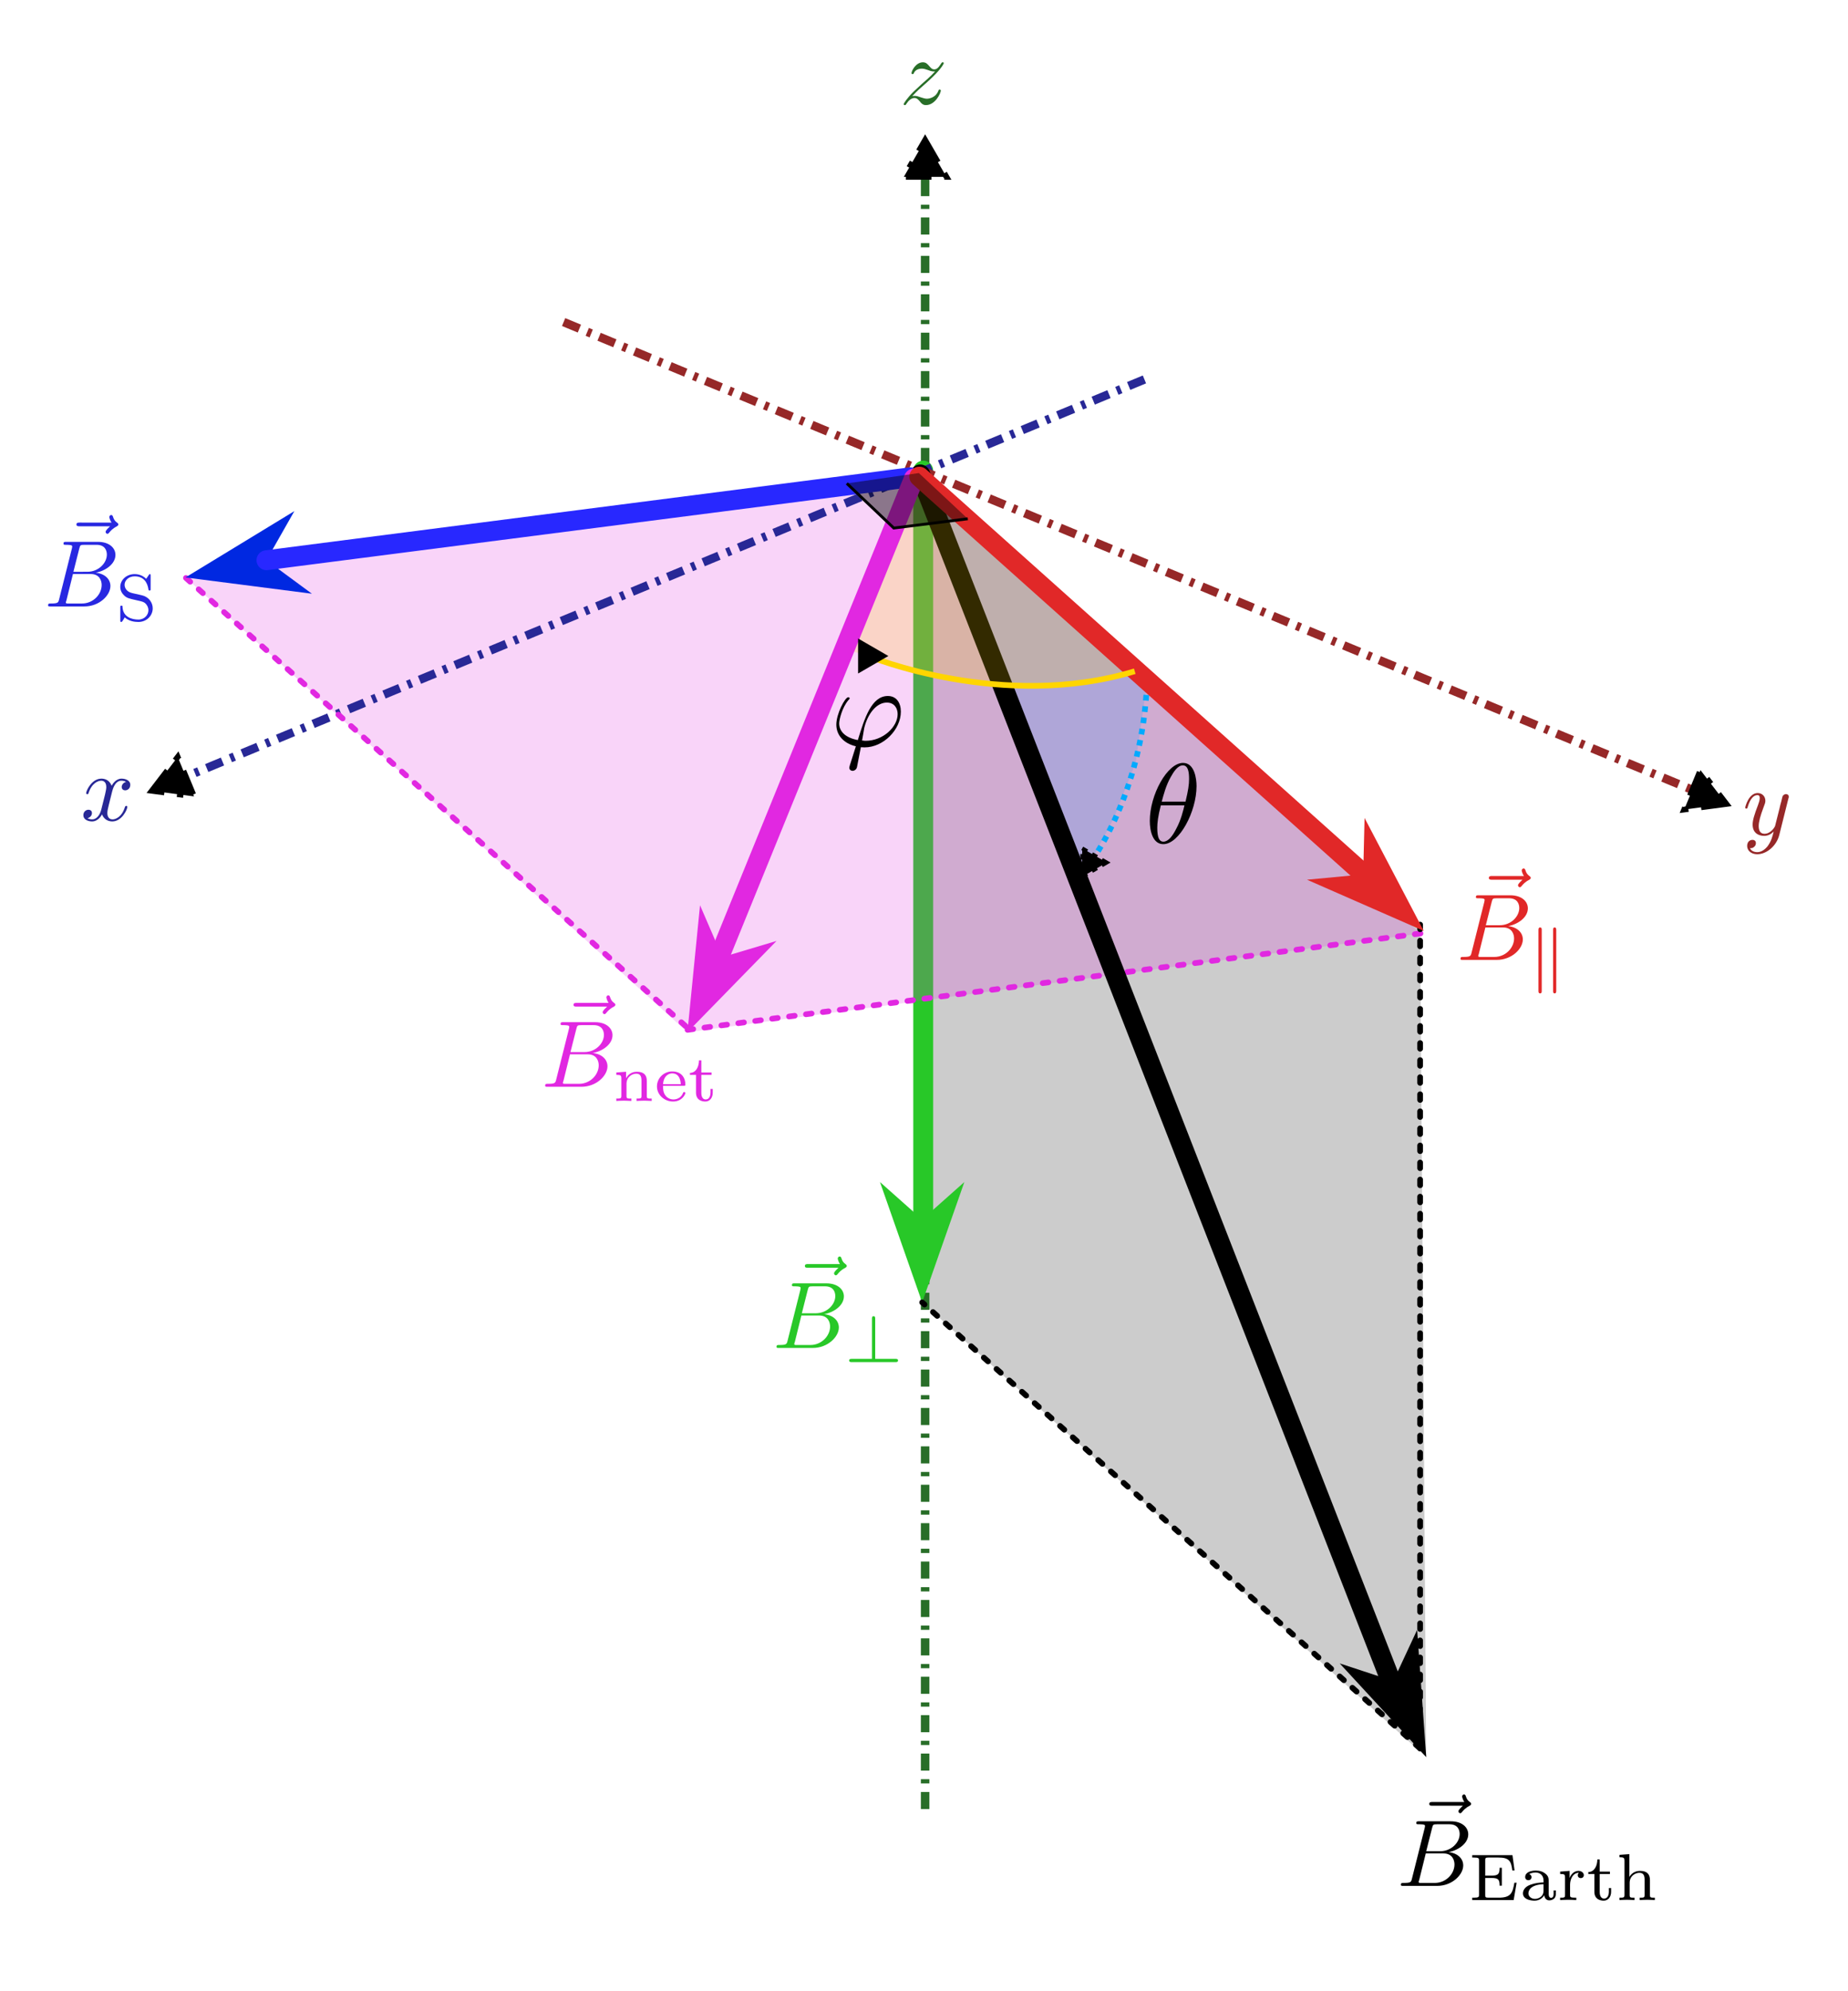 <?xml version="1.0" encoding="UTF-8" standalone="no"?>
<svg
   version="1.1"
   x="0px"
   y="0px"
   width="650"
   height="700"
   viewBox="-22.54 -17.396 650 700"
   enable-background="new -22.54 -17.396 555 525"
   xml:space="preserve"
   id="svg82"
   sodipodi:docname="geometryB.svg"
   inkscape:version="1.2.1 (9c6d41e410, 2022-07-14)"
   xmlns:inkscape="http://www.inkscape.org/namespaces/inkscape"
   xmlns:sodipodi="http://sodipodi.sourceforge.net/DTD/sodipodi-0.dtd"
   xmlns="http://www.w3.org/2000/svg"
   xmlns:svg="http://www.w3.org/2000/svg"
   xmlns:ns7="http://www.iki.fi/pav/software/textext/"><defs
   id="defs86"><marker
     style="overflow:visible"
     id="TriangleStart"
     refX="0"
     refY="0"
     orient="auto-start-reverse"
     inkscape:stockid="TriangleStart"
     markerWidth="5.324"
     markerHeight="6.155"
     viewBox="0 0 5.324 6.155"
     inkscape:isstock="true"
     inkscape:collect="always"
     preserveAspectRatio="xMidYMid"><path
       transform="scale(0.5)"
       style="fill:context-stroke;fill-rule:evenodd;stroke:context-stroke;stroke-width:1pt"
       d="M 5.77,0 -2.88,5 V -5 Z"
       id="path135" /></marker><g
     id="id-5dd3800e-e05b-40aa-b185-60722cc02652-5">
      <g
   id="id-546d05ba-5e5b-4851-bab4-61783f6fcf91-3" />
      <g
   id="id-1d564fe7-d1fb-4033-bf20-c8b4cbdae855-5">
        <path
   d="m 5.359,-5.938 c -0.141,0.141 -0.469,0.422 -0.469,0.594 0,0.094 0.094,0.203 0.188,0.203 0.094,0 0.141,-0.078 0.203,-0.141 C 5.391,-5.422 5.625,-5.703 6.062,-5.922 6.125,-5.969 6.234,-6.016 6.234,-6.125 6.234,-6.234 6.156,-6.281 6.094,-6.328 5.875,-6.484 5.766,-6.656 5.688,-6.891 5.656,-6.984 5.625,-7.125 5.484,-7.125 c -0.141,0 -0.203,0.141 -0.203,0.219 0,0.047 0.078,0.359 0.234,0.578 H 2.156 c -0.156,0 -0.344,0 -0.344,0.203 0,0.188 0.188,0.188 0.344,0.188 z m 0,0"
   id="id-94d82783-c121-425b-894b-c54a063c70ea-4" />
      </g>
      <g
   id="id-ea15fcda-9597-47c7-a5c1-93919685292a-5">
        <path
   d="M 1.594,-0.781 C 1.5,-0.391 1.469,-0.312 0.688,-0.312 c -0.172,0 -0.266,0 -0.266,0.203 C 0.422,0 0.516,0 0.688,0 H 4.25 C 5.828,0 7,-1.172 7,-2.156 7,-2.875 6.422,-3.453 5.453,-3.562 6.484,-3.75 7.531,-4.484 7.531,-5.438 c 0,-0.734 -0.656,-1.375 -1.844,-1.375 H 2.328 c -0.188,0 -0.281,0 -0.281,0.203 0,0.109 0.094,0.109 0.281,0.109 0.016,0 0.203,0 0.375,0.016 0.172,0.031 0.266,0.031 0.266,0.172 0,0.031 -0.016,0.062 -0.031,0.188 z m 1.5,-2.875 0.625,-2.469 C 3.812,-6.469 3.828,-6.5 4.25,-6.5 h 1.297 c 0.875,0 1.078,0.594 1.078,1.031 0,0.875 -0.859,1.812 -2.062,1.812 z m -0.438,3.344 c -0.141,0 -0.156,0 -0.219,0 -0.109,-0.016 -0.141,-0.031 -0.141,-0.109 0,-0.031 0,-0.047 0.062,-0.219 l 0.688,-2.781 h 1.875 c 0.953,0 1.156,0.734 1.156,1.156 C 6.078,-1.281 5.188,-0.312 4,-0.312 Z m 0,0"
   id="id-6880a05e-aa32-4f7e-bff3-3d837de8178c-9" />
      </g>
      <g
   id="id-be19762e-746a-4c1c-a026-95148bf09424-0" />
      <g
   id="id-33adcf87-d259-4695-b5e8-614b0253faf8-0">
        <path
   d="M 5.078,-1.828 H 4.844 C 4.656,-0.781 4.5,-0.25 3.203,-0.25 h -1.094 c -0.328,0 -0.344,-0.062 -0.344,-0.266 v -1.812 H 2.469 c 0.703,0 0.812,0.203 0.812,0.812 H 3.516 V -3.406 H 3.281 c 0,0.609 -0.109,0.828 -0.812,0.828 H 1.766 v -1.625 c 0,-0.219 0.016,-0.281 0.344,-0.281 H 3.156 c 1.141,0 1.344,0.375 1.469,1.359 h 0.234 l -0.219,-1.609 h -4.25 v 0.25 H 0.562 c 0.531,0 0.547,0.078 0.547,0.312 V -0.562 c 0,0.234 -0.016,0.312 -0.547,0.312 H 0.391 V 0 h 4.375 z m 0,0"
   id="id-314773da-a4a5-427a-9027-57b36670656d-8" />
      </g>
      <g
   id="id-1ee352c9-6e21-47d0-9019-dafb72edeb8a-1">
        <path
   d="m 3.109,-1.875 c 0,-0.359 0,-0.625 -0.328,-0.891 C 2.5,-3 2.172,-3.109 1.75,-3.109 c -0.656,0 -1.125,0.25 -1.125,0.672 0,0.234 0.156,0.344 0.344,0.344 0.188,0 0.328,-0.141 0.328,-0.328 0,-0.109 -0.062,-0.266 -0.25,-0.312 0.25,-0.172 0.656,-0.172 0.688,-0.172 0.391,0 0.828,0.25 0.828,0.844 v 0.203 C 2.172,-1.844 1.719,-1.812 1.203,-1.625 c -0.625,0.219 -0.812,0.609 -0.812,0.922 0,0.594 0.719,0.766 1.219,0.766 0.547,0 0.875,-0.312 1.031,-0.578 0.016,0.281 0.203,0.547 0.531,0.547 0.016,0 0.688,0 0.688,-0.656 V -1.016 H 3.625 v 0.375 c 0,0.078 0,0.406 -0.266,0.406 -0.25,0 -0.25,-0.328 -0.25,-0.406 z M 2.562,-0.984 c 0,0.672 -0.594,0.859 -0.906,0.859 -0.359,0 -0.688,-0.234 -0.688,-0.578 0,-0.391 0.328,-0.922 1.594,-0.969 z m 0,0"
   id="id-e1f2ebed-24b0-4639-b25c-19e476411b91-3" />
      </g>
      <g
   id="id-3af5c8ce-183d-4fd7-ab30-a6e770d46f89-3">
        <path
   d="m 1.391,-1.594 c 0,-0.578 0.266,-1.281 0.938,-1.281 -0.062,0.047 -0.125,0.141 -0.125,0.25 0,0.234 0.188,0.312 0.312,0.312 0.172,0 0.328,-0.109 0.328,-0.312 0,-0.234 -0.234,-0.453 -0.562,-0.453 -0.344,0 -0.734,0.219 -0.938,0.75 v -0.75 L 0.344,-3 v 0.25 c 0.469,0 0.516,0.047 0.516,0.391 v 1.812 C 0.859,-0.25 0.797,-0.25 0.344,-0.25 V 0 c 0.031,0 0.5,-0.031 0.797,-0.031 0.297,0 0.594,0.016 0.906,0.031 V -0.25 H 1.906 c -0.516,0 -0.516,-0.078 -0.516,-0.312 z m 0,0"
   id="id-c0737de5-4423-4752-bd41-63006666a26f-6" />
      </g>
      <g
   id="id-f82a389e-cf25-4b31-ad8d-9a81c074756b-4">
        <path
   d="M 1.406,-2.75 H 2.484 V -3 H 1.406 v -1.281 h -0.25 c 0,0.625 -0.281,1.312 -0.953,1.328 V -2.75 H 0.844 v 1.875 c 0,0.781 0.594,0.938 0.984,0.938 0.469,0 0.781,-0.391 0.781,-0.938 V -1.266 H 2.375 v 0.375 c 0,0.484 -0.219,0.734 -0.5,0.734 -0.469,0 -0.469,-0.578 -0.469,-0.703 z m 0,0"
   id="id-26c2c8e4-0371-4542-90d1-fab1f5718d5a-8" />
      </g>
      <g
   id="id-1257c3f3-caef-4340-90cd-05de74adcce5-5">
        <path
   d="m 3.594,-2.109 c 0,-0.609 -0.297,-0.969 -1.047,-0.969 -0.625,0 -0.969,0.375 -1.125,0.641 V -4.844 L 0.375,-4.766 v 0.25 c 0.469,0 0.531,0.062 0.531,0.391 v 3.578 C 0.906,-0.25 0.828,-0.25 0.375,-0.25 V 0 C 0.391,0 0.875,-0.031 1.172,-0.031 1.422,-0.031 1.906,0 1.969,0 v -0.25 c -0.453,0 -0.516,0 -0.516,-0.297 V -1.812 c 0,-0.719 0.578,-1.062 1.031,-1.062 0.484,0 0.547,0.375 0.547,0.734 v 1.594 C 3.031,-0.25 2.969,-0.25 2.516,-0.25 V 0 C 2.531,0 3.016,-0.031 3.312,-0.031 3.562,-0.031 4.047,0 4.109,0 v -0.25 c -0.453,0 -0.516,0 -0.516,-0.297 z m 0,0"
   id="id-d82df86b-b7f0-440a-a4dc-5aacec710ff0-0" />
      </g>
    </g><g
     id="id-fdb4edee-46ee-46e0-8d52-070f7f2bc353-5">
      <g
   id="id-448d9824-3e3d-4a5e-889c-80ed16906b8e-0" />
      <g
   id="id-2eb7b70f-ad23-4bd9-aa0d-4e954e6161a1-4">
        <path
   d="m 4.844,-3.797 c 0.047,-0.141 0.047,-0.156 0.047,-0.234 0,-0.172 -0.141,-0.266 -0.297,-0.266 -0.094,0 -0.25,0.062 -0.344,0.203 -0.016,0.062 -0.109,0.359 -0.141,0.547 -0.078,0.25 -0.141,0.531 -0.203,0.797 l -0.453,1.797 c -0.031,0.141 -0.469,0.844 -1.125,0.844 -0.5,0 -0.609,-0.438 -0.609,-0.812 C 1.719,-1.375 1.891,-2 2.219,-2.875 2.375,-3.281 2.422,-3.391 2.422,-3.594 c 0,-0.438 -0.312,-0.812 -0.812,-0.812 -0.953,0 -1.312,1.453 -1.312,1.531 0,0.109 0.094,0.109 0.109,0.109 0.109,0 0.109,-0.031 0.156,-0.188 0.281,-0.938 0.672,-1.234 1.016,-1.234 0.078,0 0.25,0 0.25,0.312 0,0.25 -0.109,0.516 -0.172,0.703 -0.406,1.062 -0.578,1.625 -0.578,2.094 0,0.891 0.625,1.188 1.219,1.188 0.391,0 0.719,-0.172 1,-0.453 -0.125,0.516 -0.25,1.016 -0.641,1.547 -0.266,0.328 -0.641,0.625 -1.094,0.625 -0.141,0 -0.594,-0.031 -0.766,-0.422 0.156,0 0.297,0 0.422,-0.125 C 1.328,1.203 1.422,1.062 1.422,0.875 1.422,0.562 1.156,0.531 1.062,0.531 0.828,0.531 0.5,0.688 0.5,1.172 c 0,0.5 0.438,0.875 1.062,0.875 1.016,0 2.047,-0.906 2.328,-2.031 z m 0,0"
   id="id-1b0826b4-f46f-4bfd-802f-a34ef819b1f9-4" />
      </g>
    </g><g
     id="id-fdb4edee-46ee-46e0-8d52-070f7f2bc353-0">
      <g
   id="id-448d9824-3e3d-4a5e-889c-80ed16906b8e-6" />
      <g
   id="id-2eb7b70f-ad23-4bd9-aa0d-4e954e6161a1-48">
        <path
   d="m 4.844,-3.797 c 0.047,-0.141 0.047,-0.156 0.047,-0.234 0,-0.172 -0.141,-0.266 -0.297,-0.266 -0.094,0 -0.25,0.062 -0.344,0.203 -0.016,0.062 -0.109,0.359 -0.141,0.547 -0.078,0.25 -0.141,0.531 -0.203,0.797 l -0.453,1.797 c -0.031,0.141 -0.469,0.844 -1.125,0.844 -0.5,0 -0.609,-0.438 -0.609,-0.812 C 1.719,-1.375 1.891,-2 2.219,-2.875 2.375,-3.281 2.422,-3.391 2.422,-3.594 c 0,-0.438 -0.312,-0.812 -0.812,-0.812 -0.953,0 -1.312,1.453 -1.312,1.531 0,0.109 0.094,0.109 0.109,0.109 0.109,0 0.109,-0.031 0.156,-0.188 0.281,-0.938 0.672,-1.234 1.016,-1.234 0.078,0 0.25,0 0.25,0.312 0,0.25 -0.109,0.516 -0.172,0.703 -0.406,1.062 -0.578,1.625 -0.578,2.094 0,0.891 0.625,1.188 1.219,1.188 0.391,0 0.719,-0.172 1,-0.453 -0.125,0.516 -0.25,1.016 -0.641,1.547 -0.266,0.328 -0.641,0.625 -1.094,0.625 -0.141,0 -0.594,-0.031 -0.766,-0.422 0.156,0 0.297,0 0.422,-0.125 C 1.328,1.203 1.422,1.062 1.422,0.875 1.422,0.562 1.156,0.531 1.062,0.531 0.828,0.531 0.5,0.688 0.5,1.172 c 0,0.5 0.438,0.875 1.062,0.875 1.016,0 2.047,-0.906 2.328,-2.031 z m 0,0"
   id="id-1b0826b4-f46f-4bfd-802f-a34ef819b1f9-8" />
      </g>
    </g><g
     id="id-8414849d-edef-48f2-ad10-877fe2b37f6d-0">
      <g
   id="id-8444c66c-5a29-4092-a602-666e5814b0be-7" />
      <g
   id="id-80ace579-ca5d-431c-a48d-2de7159d6652-7">
        <path
   d="m 5.359,-5.938 c -0.141,0.141 -0.469,0.422 -0.469,0.594 0,0.094 0.094,0.203 0.188,0.203 0.094,0 0.141,-0.078 0.203,-0.141 C 5.391,-5.422 5.625,-5.703 6.062,-5.922 6.125,-5.969 6.234,-6.016 6.234,-6.125 6.234,-6.234 6.156,-6.281 6.094,-6.328 5.875,-6.484 5.766,-6.656 5.688,-6.891 5.656,-6.984 5.625,-7.125 5.484,-7.125 c -0.141,0 -0.203,0.141 -0.203,0.219 0,0.047 0.078,0.359 0.234,0.578 H 2.156 c -0.156,0 -0.344,0 -0.344,0.203 0,0.188 0.188,0.188 0.344,0.188 z m 0,0"
   id="id-bdbc2582-0d00-4036-8db5-1d44673f8068-2" />
      </g>
      <g
   id="id-738fe50a-1749-4c21-8782-fa74840f437d-3">
        <path
   d="M 1.594,-0.781 C 1.5,-0.391 1.469,-0.312 0.688,-0.312 c -0.172,0 -0.266,0 -0.266,0.203 C 0.422,0 0.516,0 0.688,0 H 4.25 C 5.828,0 7,-1.172 7,-2.156 7,-2.875 6.422,-3.453 5.453,-3.562 6.484,-3.75 7.531,-4.484 7.531,-5.438 c 0,-0.734 -0.656,-1.375 -1.844,-1.375 H 2.328 c -0.188,0 -0.281,0 -0.281,0.203 0,0.109 0.094,0.109 0.281,0.109 0.016,0 0.203,0 0.375,0.016 0.172,0.031 0.266,0.031 0.266,0.172 0,0.031 -0.016,0.062 -0.031,0.188 z m 1.5,-2.875 0.625,-2.469 C 3.812,-6.469 3.828,-6.5 4.25,-6.5 h 1.297 c 0.875,0 1.078,0.594 1.078,1.031 0,0.875 -0.859,1.812 -2.062,1.812 z m -0.438,3.344 c -0.141,0 -0.156,0 -0.219,0 -0.109,-0.016 -0.141,-0.031 -0.141,-0.109 0,-0.031 0,-0.047 0.062,-0.219 l 0.688,-2.781 h 1.875 c 0.953,0 1.156,0.734 1.156,1.156 C 6.078,-1.281 5.188,-0.312 4,-0.312 Z m 0,0"
   id="id-a10fbbd6-5822-4ada-b9c5-20160a6a96b3-8" />
      </g>
      <g
   id="id-ed01fc04-c332-427c-aa98-c7142b05cc95-4" />
      <g
   id="id-0a2eb01b-ea54-4031-9433-d5a423c7f396-6">
        <path
   d="m 1.438,-4.969 c 0,-0.094 0,-0.25 -0.172,-0.25 -0.172,0 -0.172,0.172 -0.172,0.297 V 1.438 c 0,0.125 0,0.297 0.172,0.297 0.172,0 0.172,-0.156 0.172,-0.266 z m 1.531,0.047 c 0,-0.125 0,-0.297 -0.172,-0.297 -0.156,0 -0.156,0.156 -0.156,0.25 v 6.438 c 0,0.109 0,0.266 0.156,0.266 0.172,0 0.172,-0.172 0.172,-0.297 z m 0,0"
   id="id-9ce1bd73-ba9d-4b94-aab0-45933b3141f7-9" />
      </g>
    </g><g
     id="id-b7069520-23f3-4404-9fb8-300922a9f101-6"
     style="fill:#e12828;fill-opacity:1;stroke-width:0">
      <g
   id="id-bf3549b0-197c-4f1c-b82a-44390b0860a7-7"
   style="fill:#e12828;fill-opacity:1;stroke-width:0" />
      <g
   id="id-8a6d13a0-6152-4ad2-a129-6696c13ee024-0"
   style="fill:#e12828;fill-opacity:1;stroke-width:0">
        <path
   d="m 5.359,-5.938 c -0.141,0.141 -0.469,0.422 -0.469,0.594 0,0.094 0.094,0.203 0.188,0.203 0.094,0 0.141,-0.078 0.203,-0.141 C 5.391,-5.422 5.625,-5.703 6.062,-5.922 6.125,-5.969 6.234,-6.016 6.234,-6.125 6.234,-6.234 6.156,-6.281 6.094,-6.328 5.875,-6.484 5.766,-6.656 5.688,-6.891 5.656,-6.984 5.625,-7.125 5.484,-7.125 c -0.141,0 -0.203,0.141 -0.203,0.219 0,0.047 0.078,0.359 0.234,0.578 H 2.156 c -0.156,0 -0.344,0 -0.344,0.203 0,0.188 0.188,0.188 0.344,0.188 z m 0,0"
   id="id-f94b9175-8fcd-4a02-bbc6-08b02169556a-3"
   style="fill:#e12828;fill-opacity:1;stroke-width:0" />
      </g>
      <g
   id="id-d6d84715-5974-471f-953f-073948e2c9c2-1"
   style="fill:#e12828;fill-opacity:1;stroke-width:0">
        <path
   d="M 1.594,-0.781 C 1.5,-0.391 1.469,-0.312 0.688,-0.312 c -0.172,0 -0.266,0 -0.266,0.203 C 0.422,0 0.516,0 0.688,0 H 4.25 C 5.828,0 7,-1.172 7,-2.156 7,-2.875 6.422,-3.453 5.453,-3.562 6.484,-3.75 7.531,-4.484 7.531,-5.438 c 0,-0.734 -0.656,-1.375 -1.844,-1.375 H 2.328 c -0.188,0 -0.281,0 -0.281,0.203 0,0.109 0.094,0.109 0.281,0.109 0.016,0 0.203,0 0.375,0.016 0.172,0.031 0.266,0.031 0.266,0.172 0,0.031 -0.016,0.062 -0.031,0.188 z m 1.5,-2.875 0.625,-2.469 C 3.812,-6.469 3.828,-6.5 4.25,-6.5 h 1.297 c 0.875,0 1.078,0.594 1.078,1.031 0,0.875 -0.859,1.812 -2.062,1.812 z m -0.438,3.344 c -0.141,0 -0.156,0 -0.219,0 -0.109,-0.016 -0.141,-0.031 -0.141,-0.109 0,-0.031 0,-0.047 0.062,-0.219 l 0.688,-2.781 h 1.875 c 0.953,0 1.156,0.734 1.156,1.156 C 6.078,-1.281 5.188,-0.312 4,-0.312 Z m 0,0"
   id="id-e2baf80e-c296-470f-93df-cfa261d190b7-6"
   style="fill:#e12828;fill-opacity:1;stroke-width:0" />
      </g>
      <g
   id="id-9091baad-03a3-43a6-af92-1385ae630697-9"
   style="fill:#e12828;fill-opacity:1;stroke-width:0" />
      <g
   id="id-549f581e-239a-4e1e-980d-2b67b23763f4-5"
   style="fill:#e12828;fill-opacity:1;stroke-width:0">
        <path
   d="m 3.281,-4.562 c 0,-0.109 0,-0.281 -0.172,-0.281 -0.172,0 -0.172,0.172 -0.172,0.281 v 4.219 h -2.125 c -0.109,0 -0.281,0 -0.281,0.172 C 0.531,0 0.703,0 0.812,0 H 5.406 C 5.516,0 5.688,0 5.688,-0.172 5.688,-0.344 5.531,-0.344 5.406,-0.344 h -2.125 z m 0,0"
   id="id-cfa75ed5-6dc5-4829-a7e6-aecdf318b699-4"
   style="fill:#e12828;fill-opacity:1;stroke-width:0" />
      </g>
    </g><g
     id="id-56a22643-5245-45f2-941f-3a6549267dba-2">
      <g
   id="id-6c3b914b-43aa-4d8e-85b4-821e2c60d6a4-1" />
      <g
   id="id-9d601c0b-7d24-44ff-a606-be8f6d542998-8">
        <path
   d="m 5.359,-5.938 c -0.141,0.141 -0.469,0.422 -0.469,0.594 0,0.094 0.094,0.203 0.188,0.203 0.094,0 0.141,-0.078 0.203,-0.141 C 5.391,-5.422 5.625,-5.703 6.062,-5.922 6.125,-5.969 6.234,-6.016 6.234,-6.125 6.234,-6.234 6.156,-6.281 6.094,-6.328 5.875,-6.484 5.766,-6.656 5.688,-6.891 5.656,-6.984 5.625,-7.125 5.484,-7.125 c -0.141,0 -0.203,0.141 -0.203,0.219 0,0.047 0.078,0.359 0.234,0.578 H 2.156 c -0.156,0 -0.344,0 -0.344,0.203 0,0.188 0.188,0.188 0.344,0.188 z m 0,0"
   id="id-bdecbb6b-31e9-4497-873e-49aa40fe0025-7" />
      </g>
      <g
   id="id-3fe09a41-d627-4ac6-b4ed-905e2d50cc64-9">
        <path
   d="M 1.594,-0.781 C 1.5,-0.391 1.469,-0.312 0.688,-0.312 c -0.172,0 -0.266,0 -0.266,0.203 C 0.422,0 0.516,0 0.688,0 H 4.25 C 5.828,0 7,-1.172 7,-2.156 7,-2.875 6.422,-3.453 5.453,-3.562 6.484,-3.75 7.531,-4.484 7.531,-5.438 c 0,-0.734 -0.656,-1.375 -1.844,-1.375 H 2.328 c -0.188,0 -0.281,0 -0.281,0.203 0,0.109 0.094,0.109 0.281,0.109 0.016,0 0.203,0 0.375,0.016 0.172,0.031 0.266,0.031 0.266,0.172 0,0.031 -0.016,0.062 -0.031,0.188 z m 1.5,-2.875 0.625,-2.469 C 3.812,-6.469 3.828,-6.5 4.25,-6.5 h 1.297 c 0.875,0 1.078,0.594 1.078,1.031 0,0.875 -0.859,1.812 -2.062,1.812 z m -0.438,3.344 c -0.141,0 -0.156,0 -0.219,0 -0.109,-0.016 -0.141,-0.031 -0.141,-0.109 0,-0.031 0,-0.047 0.062,-0.219 l 0.688,-2.781 h 1.875 c 0.953,0 1.156,0.734 1.156,1.156 C 6.078,-1.281 5.188,-0.312 4,-0.312 Z m 0,0"
   id="id-39e72947-7924-4fd1-b87a-53681ece4597-5" />
      </g>
      <g
   id="id-95ffe46d-911d-490b-90d3-9c8bf1e04ad0-4" />
      <g
   id="id-29b1008b-b707-4647-864a-606302f7aae6-8">
        <path
   d="m 3.594,-2.109 c 0,-0.609 -0.297,-0.969 -1.047,-0.969 -0.578,0 -0.938,0.312 -1.141,0.688 v -0.688 L 0.375,-3 v 0.25 c 0.469,0 0.531,0.047 0.531,0.391 v 1.812 C 0.906,-0.25 0.828,-0.25 0.375,-0.25 V 0 C 0.391,0 0.875,-0.031 1.172,-0.031 1.422,-0.031 1.906,0 1.969,0 v -0.25 c -0.453,0 -0.516,0 -0.516,-0.297 V -1.812 c 0,-0.719 0.578,-1.062 1.031,-1.062 0.484,0 0.547,0.375 0.547,0.734 v 1.594 C 3.031,-0.25 2.969,-0.25 2.516,-0.25 V 0 C 2.531,0 3.016,-0.031 3.312,-0.031 3.562,-0.031 4.047,0 4.109,0 v -0.25 c -0.453,0 -0.516,0 -0.516,-0.297 z m 0,0"
   id="id-af1c589a-2a15-45c7-b6e7-0b4bf3ae8338-2" />
      </g>
      <g
   id="id-3eddcf74-5d32-4e97-8df9-3bf3792fc46f-0">
        <path
   d="m 3.062,-1.594 c 0.156,0 0.203,0 0.203,-0.141 0,-0.625 -0.344,-1.375 -1.391,-1.375 -0.906,0 -1.609,0.719 -1.609,1.578 0,0.891 0.781,1.594 1.703,1.594 0.938,0 1.297,-0.75 1.297,-0.906 0,-0.016 -0.016,-0.094 -0.125,-0.094 -0.094,0 -0.109,0.047 -0.125,0.109 -0.219,0.562 -0.75,0.672 -1,0.672 C 1.688,-0.156 1.375,-0.297 1.172,-0.562 0.906,-0.891 0.906,-1.312 0.906,-1.594 Z M 0.906,-1.766 C 0.984,-2.75 1.609,-2.906 1.875,-2.906 c 0.859,0 0.891,0.969 0.906,1.141 z m 0,0"
   id="id-c4c00137-24ee-47f5-a38e-e0051e58e544-6" />
      </g>
      <g
   id="id-c2f8d3bb-c2b9-44a7-a18e-cc55c23f53e6-5">
        <path
   d="M 1.406,-2.75 H 2.484 V -3 H 1.406 v -1.281 h -0.25 c 0,0.625 -0.281,1.312 -0.953,1.328 V -2.75 H 0.844 v 1.875 c 0,0.781 0.594,0.938 0.984,0.938 0.469,0 0.781,-0.391 0.781,-0.938 V -1.266 H 2.375 v 0.375 c 0,0.484 -0.219,0.734 -0.5,0.734 -0.469,0 -0.469,-0.578 -0.469,-0.703 z m 0,0"
   id="id-2b6f9fb2-50cd-4fff-b16d-9c1269da19dd-1" />
      </g>
    </g><g
     id="id-b22deb26-2eed-4de6-bc71-ccb5cbe96b51-3"
     style="fill:#000000;fill-opacity:1;stroke-width:0">
      <g
   id="id-de519fde-f4f8-4a7f-86ec-d9ac3acb8e14-7"
   style="fill:#000000;fill-opacity:1;stroke-width:0" />
      <g
   id="id-bc99fb40-e3be-4729-bf0f-a5fae1fad237-9"
   style="fill:#000000;fill-opacity:1;stroke-width:0">
        <path
   d="M 1.688,1.688 C 1.656,1.828 1.641,1.844 1.641,1.891 c 0,0.219 0.188,0.281 0.297,0.281 0.047,0 0.266,-0.031 0.359,-0.266 C 2.328,1.828 2.375,1.5 2.656,0.094 c 0.078,0 0.156,0.016 0.328,0.016 1.656,0 3.188,-1.562 3.188,-3.141 0,-0.781 -0.391,-1.375 -1.141,-1.375 -1.438,0 -2.047,1.938 -2.641,3.875 C 1.312,-0.734 0.75,-1.281 0.75,-2 c 0,-0.281 0.234,-1.375 0.828,-2.062 0.094,-0.094 0.094,-0.109 0.094,-0.141 0,-0.031 -0.031,-0.094 -0.125,-0.094 -0.281,0 -1.047,1.453 -1.047,2.406 0,0.938 0.656,1.656 1.719,1.906 z m 1.391,-2.156 c -0.094,0 -0.109,0 -0.188,-0.016 -0.125,0 -0.125,0 -0.125,-0.031 0,-0.016 0.172,-0.938 0.188,-1.078 0.312,-1.281 1.094,-2.234 1.984,-2.234 0.688,0 0.953,0.531 0.953,1.016 0,1.125 -1.281,2.344 -2.812,2.344 z m 0,0"
   id="id-e010c83d-a2b2-4514-a4e0-255cf096d960-2"
   style="fill:#000000;fill-opacity:1;stroke-width:0" />
      </g>
    </g><marker
     style="overflow:visible"
     id="TriangleStart-3"
     refX="0"
     refY="0"
     orient="auto-start-reverse"
     inkscape:stockid="TriangleStart"
     markerWidth="5.324"
     markerHeight="6.155"
     viewBox="0 0 5.324 6.155"
     inkscape:isstock="true"
     inkscape:collect="always"
     preserveAspectRatio="xMidYMid"><path
       transform="scale(0.5)"
       style="fill:context-stroke;fill-rule:evenodd;stroke:context-stroke;stroke-width:1pt"
       d="M 5.77,0 -2.88,5 V -5 Z"
       id="path135-0" /></marker></defs><sodipodi:namedview
   id="namedview84"
   pagecolor="#ffffff"
   bordercolor="#666666"
   borderopacity="1.0"
   inkscape:showpageshadow="2"
   inkscape:pageopacity="0.0"
   inkscape:pagecheckerboard="0"
   inkscape:deskcolor="#d1d1d1"
   showgrid="false"
   inkscape:zoom="1.1514286"
   inkscape:cx="325.24814"
   inkscape:cy="350"
   inkscape:window-width="1920"
   inkscape:window-height="1009"
   inkscape:window-x="1912"
   inkscape:window-y="-8"
   inkscape:window-maximized="1"
   inkscape:current-layer="g1039" />



























<g
   id="g1039"
   transform="translate(0,148)"><path
     style="fill:#000000;fill-opacity:0.201;stroke:none;stroke-width:1px;stroke-linecap:butt;stroke-linejoin:miter;stroke-opacity:1"
     d="M 300.806,2.165 476.966,159.653 479.109,452.297 301.813,292.452 Z"
     id="path80363"
     sodipodi:nodetypes="ccccc" /><line
     fill="none"
     stroke="#286e28"
     stroke-width="3.326"
     x1="302.858"
     y1="470.556"
     x2="302.858"
     y2="-107.535"
     id="line6"
     style="stroke-width:3;stroke-linecap:butt;stroke-dasharray:6,3,1.5,3;stroke-dashoffset:0;marker-end:url(#TriangleStart-3)" /><line
     fill="none"
     stroke="#28c828"
     stroke-width="14.571"
     x1="302.183"
     y1="269.762"
     x2="302.183"
     y2="0.052"
     id="line30"
     style="stroke-width:7;stroke-linecap:round;stroke-dasharray:none" /><path
     style="fill:#00aaff;stroke:none;stroke-width:1px;stroke-linecap:butt;stroke-linejoin:miter;stroke-opacity:1;fill-opacity:0.2"
     d="m 301.136,1.39 79.75,73.519 -3.996,27.888 -7.623,19.355 -8.283,15.672 v 0 l -4.335,5.626 z"
     id="path83673" /><path
     style="fill:#e128e1;fill-opacity:0.201;stroke:none;stroke-width:1px;stroke-linecap:butt;stroke-linejoin:miter;stroke-opacity:1"
     d="M 300.644,0.898 42.691,37.604 219.25,197.468 477.075,162.752 Z"
     id="path80365"
     sodipodi:nodetypes="ccccc" /><polygon
     fill="#28c828"
     points="237.119,222.483 251.961,180.167 266.803,222.483 251.961,209.298 "
     id="polygon20"
     transform="matrix(1,0,0,-1,49.852,472.619)" /><line
     fill="none"
     stroke="#282896"
     stroke-width="3.247"
     x1="379.993"
     y1="-32.011"
     x2="38.846"
     y2="109.296"
     id="line2"
     style="stroke-width:3;stroke-linecap:butt;stroke-dasharray:6, 3, 1.5, 3;stroke-dashoffset:0;marker-end:url(#TriangleStart-3)" /><line
     fill="none"
     stroke="#962828"
     stroke-width="3.388"
     x1="175.704"
     y1="-52.178"
     x2="576.7"
     y2="113.921"
     id="line4"
     style="stroke-width:3;stroke-linecap:butt;stroke-dasharray:6, 3, 1.5, 3;stroke-dashoffset:0;marker-end:url(#TriangleStart-3)" /><line
     fill="none"
     stroke="#282896"
     stroke-width="1.998"
     x1="477.075"
     y1="162.752"
     x2="217.403"
     y2="196.889"
     id="line2-1"
     style="stroke:#e128e1;stroke-width:2;stroke-linecap:round;stroke-dasharray:2, 4;stroke-dashoffset:0;stroke-opacity:1" /><line
     fill="none"
     stroke="#808080"
     stroke-width="7"
     x1="42.864"
     y1="37.777"
     x2="219.971"
     y2="196.551"
     id="line22"
     style="stroke:#e128e1;stroke-width:2;stroke-linecap:round;stroke-dasharray:2,4;stroke-dashoffset:0;stroke-opacity:1" /><polygon
     points="332.344,119.882 313.17,125.031 345.381,93.832 339.715,138.315 "
     id="polygon24"
     transform="rotate(130,328.667,304.243)" /><line
     fill="none"
     stroke="#282896"
     stroke-width="1.998"
     x1="476.966"
     y1="449.28"
     x2="301.813"
     y2="292.452"
     id="line2-1-7-9"
     style="stroke:#000000;stroke-width:2;stroke-linecap:round;stroke-dasharray:2,4;stroke-dashoffset:0;stroke-opacity:1" /><line
     fill="none"
     stroke="#808080"
     stroke-width="7"
     x1="476.966"
     y1="449.28"
     x2="476.966"
     y2="159.653"
     id="line34"
     style="stroke:#000000;stroke-width:2;stroke-linecap:round;stroke-dasharray:2,4;stroke-dashoffset:0;stroke-opacity:1" /><g
     transform="matrix(3.333,0,0,3.333,470.198,465.43)"
     ns7:version="1.2.0"
     ns7:texconverter="pdflatex"
     ns7:pdfconverter="inkscape"
     ns7:text="$\vec{B}_\mathrm{Earth}$"
     ns7:preamble="C:\Users\jbobowsk\AppData\Roaming\inkscape\extensions\textext\default_packages.tex"
     ns7:scale="2.5"
     ns7:alignment="middle center"
     ns7:jacobian_sqrt="3.33332"
     id="g2875"><defs
   id="id-b630a035-c117-4c51-acee-20ad9729dec2">
    <g
   id="id-5dd3800e-e05b-40aa-b185-60722cc02652">
      <g
   id="id-546d05ba-5e5b-4851-bab4-61783f6fcf91" />
      <g
   id="id-1d564fe7-d1fb-4033-bf20-c8b4cbdae855">
        <path
   d="m 5.359,-5.938 c -0.141,0.141 -0.469,0.422 -0.469,0.594 0,0.094 0.094,0.203 0.188,0.203 0.094,0 0.141,-0.078 0.203,-0.141 C 5.391,-5.422 5.625,-5.703 6.062,-5.922 6.125,-5.969 6.234,-6.016 6.234,-6.125 6.234,-6.234 6.156,-6.281 6.094,-6.328 5.875,-6.484 5.766,-6.656 5.688,-6.891 5.656,-6.984 5.625,-7.125 5.484,-7.125 c -0.141,0 -0.203,0.141 -0.203,0.219 0,0.047 0.078,0.359 0.234,0.578 H 2.156 c -0.156,0 -0.344,0 -0.344,0.203 0,0.188 0.188,0.188 0.344,0.188 z m 0,0"
   id="id-94d82783-c121-425b-894b-c54a063c70ea" />
      </g>
      <g
   id="id-ea15fcda-9597-47c7-a5c1-93919685292a">
        <path
   d="M 1.594,-0.781 C 1.5,-0.391 1.469,-0.312 0.688,-0.312 c -0.172,0 -0.266,0 -0.266,0.203 C 0.422,0 0.516,0 0.688,0 H 4.25 C 5.828,0 7,-1.172 7,-2.156 7,-2.875 6.422,-3.453 5.453,-3.562 6.484,-3.75 7.531,-4.484 7.531,-5.438 c 0,-0.734 -0.656,-1.375 -1.844,-1.375 H 2.328 c -0.188,0 -0.281,0 -0.281,0.203 0,0.109 0.094,0.109 0.281,0.109 0.016,0 0.203,0 0.375,0.016 0.172,0.031 0.266,0.031 0.266,0.172 0,0.031 -0.016,0.062 -0.031,0.188 z m 1.5,-2.875 0.625,-2.469 C 3.812,-6.469 3.828,-6.5 4.25,-6.5 h 1.297 c 0.875,0 1.078,0.594 1.078,1.031 0,0.875 -0.859,1.812 -2.062,1.812 z m -0.438,3.344 c -0.141,0 -0.156,0 -0.219,0 -0.109,-0.016 -0.141,-0.031 -0.141,-0.109 0,-0.031 0,-0.047 0.062,-0.219 l 0.688,-2.781 h 1.875 c 0.953,0 1.156,0.734 1.156,1.156 C 6.078,-1.281 5.188,-0.312 4,-0.312 Z m 0,0"
   id="id-6880a05e-aa32-4f7e-bff3-3d837de8178c" />
      </g>
      <g
   id="id-be19762e-746a-4c1c-a026-95148bf09424" />
      <g
   id="id-33adcf87-d259-4695-b5e8-614b0253faf8">
        <path
   d="M 5.078,-1.828 H 4.844 C 4.656,-0.781 4.5,-0.25 3.203,-0.25 h -1.094 c -0.328,0 -0.344,-0.062 -0.344,-0.266 v -1.812 H 2.469 c 0.703,0 0.812,0.203 0.812,0.812 H 3.516 V -3.406 H 3.281 c 0,0.609 -0.109,0.828 -0.812,0.828 H 1.766 v -1.625 c 0,-0.219 0.016,-0.281 0.344,-0.281 H 3.156 c 1.141,0 1.344,0.375 1.469,1.359 h 0.234 l -0.219,-1.609 h -4.25 v 0.25 H 0.562 c 0.531,0 0.547,0.078 0.547,0.312 V -0.562 c 0,0.234 -0.016,0.312 -0.547,0.312 H 0.391 V 0 h 4.375 z m 0,0"
   id="id-314773da-a4a5-427a-9027-57b36670656d" />
      </g>
      <g
   id="id-1ee352c9-6e21-47d0-9019-dafb72edeb8a">
        <path
   d="m 3.109,-1.875 c 0,-0.359 0,-0.625 -0.328,-0.891 C 2.5,-3 2.172,-3.109 1.75,-3.109 c -0.656,0 -1.125,0.25 -1.125,0.672 0,0.234 0.156,0.344 0.344,0.344 0.188,0 0.328,-0.141 0.328,-0.328 0,-0.109 -0.062,-0.266 -0.25,-0.312 0.25,-0.172 0.656,-0.172 0.688,-0.172 0.391,0 0.828,0.25 0.828,0.844 v 0.203 C 2.172,-1.844 1.719,-1.812 1.203,-1.625 c -0.625,0.219 -0.812,0.609 -0.812,0.922 0,0.594 0.719,0.766 1.219,0.766 0.547,0 0.875,-0.312 1.031,-0.578 0.016,0.281 0.203,0.547 0.531,0.547 0.016,0 0.688,0 0.688,-0.656 V -1.016 H 3.625 v 0.375 c 0,0.078 0,0.406 -0.266,0.406 -0.25,0 -0.25,-0.328 -0.25,-0.406 z M 2.562,-0.984 c 0,0.672 -0.594,0.859 -0.906,0.859 -0.359,0 -0.688,-0.234 -0.688,-0.578 0,-0.391 0.328,-0.922 1.594,-0.969 z m 0,0"
   id="id-e1f2ebed-24b0-4639-b25c-19e476411b91" />
      </g>
      <g
   id="id-3af5c8ce-183d-4fd7-ab30-a6e770d46f89">
        <path
   d="m 1.391,-1.594 c 0,-0.578 0.266,-1.281 0.938,-1.281 -0.062,0.047 -0.125,0.141 -0.125,0.25 0,0.234 0.188,0.312 0.312,0.312 0.172,0 0.328,-0.109 0.328,-0.312 0,-0.234 -0.234,-0.453 -0.562,-0.453 -0.344,0 -0.734,0.219 -0.938,0.75 v -0.75 L 0.344,-3 v 0.25 c 0.469,0 0.516,0.047 0.516,0.391 v 1.812 C 0.859,-0.25 0.797,-0.25 0.344,-0.25 V 0 c 0.031,0 0.5,-0.031 0.797,-0.031 0.297,0 0.594,0.016 0.906,0.031 V -0.25 H 1.906 c -0.516,0 -0.516,-0.078 -0.516,-0.312 z m 0,0"
   id="id-c0737de5-4423-4752-bd41-63006666a26f" />
      </g>
      <g
   id="id-f82a389e-cf25-4b31-ad8d-9a81c074756b">
        <path
   d="M 1.406,-2.75 H 2.484 V -3 H 1.406 v -1.281 h -0.25 c 0,0.625 -0.281,1.312 -0.953,1.328 V -2.75 H 0.844 v 1.875 c 0,0.781 0.594,0.938 0.984,0.938 0.469,0 0.781,-0.391 0.781,-0.938 V -1.266 H 2.375 v 0.375 c 0,0.484 -0.219,0.734 -0.5,0.734 -0.469,0 -0.469,-0.578 -0.469,-0.703 z m 0,0"
   id="id-26c2c8e4-0371-4542-90d1-fab1f5718d5a" />
      </g>
      <g
   id="id-1257c3f3-caef-4340-90cd-05de74adcce5">
        <path
   d="m 3.594,-2.109 c 0,-0.609 -0.297,-0.969 -1.047,-0.969 -0.625,0 -0.969,0.375 -1.125,0.641 V -4.844 L 0.375,-4.766 v 0.25 c 0.469,0 0.531,0.062 0.531,0.391 v 3.578 C 0.906,-0.25 0.828,-0.25 0.375,-0.25 V 0 C 0.391,0 0.875,-0.031 1.172,-0.031 1.422,-0.031 1.906,0 1.969,0 v -0.25 c -0.453,0 -0.516,0 -0.516,-0.297 V -1.812 c 0,-0.719 0.578,-1.062 1.031,-1.062 0.484,0 0.547,0.375 0.547,0.734 v 1.594 C 3.031,-0.25 2.969,-0.25 2.516,-0.25 V 0 C 2.531,0 3.016,-0.031 3.312,-0.031 3.562,-0.031 4.047,0 4.109,0 v -0.25 c -0.453,0 -0.516,0 -0.516,-0.297 z m 0,0"
   id="id-d82df86b-b7f0-440a-a4dc-5aacec710ff0" />
      </g>
    </g>
  </defs>
  <g
   fill="#000000"
   fill-opacity="1"
   id="id-bb13c9f0-bbcb-41d7-acf1-4e8f2cf7cd8b"
   transform="translate(-149.134,-125.121)">
    <g
   transform="translate(150.314,132.246)"
   id="g2852"><path
   d="m 5.359,-5.938 c -0.141,0.141 -0.469,0.422 -0.469,0.594 0,0.094 0.094,0.203 0.188,0.203 0.094,0 0.141,-0.078 0.203,-0.141 C 5.391,-5.422 5.625,-5.703 6.062,-5.922 6.125,-5.969 6.234,-6.016 6.234,-6.125 6.234,-6.234 6.156,-6.281 6.094,-6.328 5.875,-6.484 5.766,-6.656 5.688,-6.891 5.656,-6.984 5.625,-7.125 5.484,-7.125 c -0.141,0 -0.203,0.141 -0.203,0.219 0,0.047 0.078,0.359 0.234,0.578 H 2.156 c -0.156,0 -0.344,0 -0.344,0.203 0,0.188 0.188,0.188 0.344,0.188 z m 0,0"
   id="id-56f64161-2014-481a-82e3-ff116b5aff17" />
      </g></g>
  <g
   fill="#000000"
   fill-opacity="1"
   id="id-018472e4-a11e-4df6-a572-1e9d5a4175f9"
   transform="translate(-149.134,-125.121)">
    <g
   transform="translate(148.712,134.765)"
   id="g2856"><path
   d="M 1.594,-0.781 C 1.5,-0.391 1.469,-0.312 0.688,-0.312 c -0.172,0 -0.266,0 -0.266,0.203 C 0.422,0 0.516,0 0.688,0 H 4.25 C 5.828,0 7,-1.172 7,-2.156 7,-2.875 6.422,-3.453 5.453,-3.562 6.484,-3.75 7.531,-4.484 7.531,-5.438 c 0,-0.734 -0.656,-1.375 -1.844,-1.375 H 2.328 c -0.188,0 -0.281,0 -0.281,0.203 0,0.109 0.094,0.109 0.281,0.109 0.016,0 0.203,0 0.375,0.016 0.172,0.031 0.266,0.031 0.266,0.172 0,0.031 -0.016,0.062 -0.031,0.188 z m 1.5,-2.875 0.625,-2.469 C 3.812,-6.469 3.828,-6.5 4.25,-6.5 h 1.297 c 0.875,0 1.078,0.594 1.078,1.031 0,0.875 -0.859,1.812 -2.062,1.812 z m -0.438,3.344 c -0.141,0 -0.156,0 -0.219,0 -0.109,-0.016 -0.141,-0.031 -0.141,-0.109 0,-0.031 0,-0.047 0.062,-0.219 l 0.688,-2.781 h 1.875 c 0.953,0 1.156,0.734 1.156,1.156 C 6.078,-1.281 5.188,-0.312 4,-0.312 Z m 0,0"
   id="id-9f6b62ce-a156-498e-a268-2811ab2630eb" />
      </g></g>
  <g
   fill="#000000"
   fill-opacity="1"
   id="id-5dc57744-5c5b-4bb7-afc5-f050cc971a15"
   transform="translate(-149.134,-125.121)">
    <g
   transform="translate(156.269,136.259)"
   id="g2860"><path
   d="M 5.078,-1.828 H 4.844 C 4.656,-0.781 4.5,-0.25 3.203,-0.25 h -1.094 c -0.328,0 -0.344,-0.062 -0.344,-0.266 v -1.812 H 2.469 c 0.703,0 0.812,0.203 0.812,0.812 H 3.516 V -3.406 H 3.281 c 0,0.609 -0.109,0.828 -0.812,0.828 H 1.766 v -1.625 c 0,-0.219 0.016,-0.281 0.344,-0.281 H 3.156 c 1.141,0 1.344,0.375 1.469,1.359 h 0.234 l -0.219,-1.609 h -4.25 v 0.25 H 0.562 c 0.531,0 0.547,0.078 0.547,0.312 V -0.562 c 0,0.234 -0.016,0.312 -0.547,0.312 H 0.391 V 0 h 4.375 z m 0,0"
   id="id-a3891f4c-30e6-424d-a1e8-978fc1a8ff52" />
      </g><g
   transform="translate(161.624,136.259)"
   id="g2863"><path
   d="m 3.109,-1.875 c 0,-0.359 0,-0.625 -0.328,-0.891 C 2.5,-3 2.172,-3.109 1.75,-3.109 c -0.656,0 -1.125,0.25 -1.125,0.672 0,0.234 0.156,0.344 0.344,0.344 0.188,0 0.328,-0.141 0.328,-0.328 0,-0.109 -0.062,-0.266 -0.25,-0.312 0.25,-0.172 0.656,-0.172 0.688,-0.172 0.391,0 0.828,0.25 0.828,0.844 v 0.203 C 2.172,-1.844 1.719,-1.812 1.203,-1.625 c -0.625,0.219 -0.812,0.609 -0.812,0.922 0,0.594 0.719,0.766 1.219,0.766 0.547,0 0.875,-0.312 1.031,-0.578 0.016,0.281 0.203,0.547 0.531,0.547 0.016,0 0.688,0 0.688,-0.656 V -1.016 H 3.625 v 0.375 c 0,0.078 0,0.406 -0.266,0.406 -0.25,0 -0.25,-0.328 -0.25,-0.406 z M 2.562,-0.984 c 0,0.672 -0.594,0.859 -0.906,0.859 -0.359,0 -0.688,-0.234 -0.688,-0.578 0,-0.391 0.328,-0.922 1.594,-0.969 z m 0,0"
   id="id-923a882c-2ae8-4054-9172-280c380a39ef" />
      </g><g
   transform="translate(165.596,136.259)"
   id="g2866"><path
   d="m 1.391,-1.594 c 0,-0.578 0.266,-1.281 0.938,-1.281 -0.062,0.047 -0.125,0.141 -0.125,0.25 0,0.234 0.188,0.312 0.312,0.312 0.172,0 0.328,-0.109 0.328,-0.312 0,-0.234 -0.234,-0.453 -0.562,-0.453 -0.344,0 -0.734,0.219 -0.938,0.75 v -0.75 L 0.344,-3 v 0.25 c 0.469,0 0.516,0.047 0.516,0.391 v 1.812 C 0.859,-0.25 0.797,-0.25 0.344,-0.25 V 0 c 0.031,0 0.5,-0.031 0.797,-0.031 0.297,0 0.594,0.016 0.906,0.031 V -0.25 H 1.906 c -0.516,0 -0.516,-0.078 -0.516,-0.312 z m 0,0"
   id="id-385ed211-b92e-4aea-b857-e8eddd2327b0" />
      </g><g
   transform="translate(168.709,136.259)"
   id="g2869"><path
   d="M 1.406,-2.75 H 2.484 V -3 H 1.406 v -1.281 h -0.25 c 0,0.625 -0.281,1.312 -0.953,1.328 V -2.75 H 0.844 v 1.875 c 0,0.781 0.594,0.938 0.984,0.938 0.469,0 0.781,-0.391 0.781,-0.938 V -1.266 H 2.375 v 0.375 c 0,0.484 -0.219,0.734 -0.5,0.734 -0.469,0 -0.469,-0.578 -0.469,-0.703 z m 0,0"
   id="id-3c643327-1afb-43bc-9ab0-75471c5a6229" />
      </g><g
   transform="translate(171.822,136.259)"
   id="g2872"><path
   d="m 3.594,-2.109 c 0,-0.609 -0.297,-0.969 -1.047,-0.969 -0.625,0 -0.969,0.375 -1.125,0.641 V -4.844 L 0.375,-4.766 v 0.25 c 0.469,0 0.531,0.062 0.531,0.391 v 3.578 C 0.906,-0.25 0.828,-0.25 0.375,-0.25 V 0 C 0.391,0 0.875,-0.031 1.172,-0.031 1.422,-0.031 1.906,0 1.969,0 v -0.25 c -0.453,0 -0.516,0 -0.516,-0.297 V -1.812 c 0,-0.719 0.578,-1.062 1.031,-1.062 0.484,0 0.547,0.375 0.547,0.734 v 1.594 C 3.031,-0.25 2.969,-0.25 2.516,-0.25 V 0 C 2.531,0 3.016,-0.031 3.312,-0.031 3.562,-0.031 4.047,0 4.109,0 v -0.25 c -0.453,0 -0.516,0 -0.516,-0.297 z m 0,0"
   id="id-ca89c31b-2cb0-4681-9b7a-ef1880e8f694" />
      </g></g>
</g><g
     transform="matrix(3.333,0,0,3.333,491.162,139.905)"
     ns7:version="1.2.0"
     ns7:texconverter="pdflatex"
     ns7:pdfconverter="inkscape"
     ns7:text="$\vec{B}_\parallel$"
     ns7:preamble="C:\Users\jbobowsk\AppData\Roaming\inkscape\extensions\textext\default_packages.tex"
     ns7:scale="2.5"
     ns7:alignment="middle center"
     ns7:jacobian_sqrt="3.33332"
     id="g2875-7"
     style="fill:#e12828;fill-opacity:1"><defs
   id="id-ef7da07c-ae86-495e-867f-801d568ec518">
    <g
   id="id-8414849d-edef-48f2-ad10-877fe2b37f6d">
      <g
   id="id-8444c66c-5a29-4092-a602-666e5814b0be" />
      <g
   id="id-80ace579-ca5d-431c-a48d-2de7159d6652">
        <path
   d="m 5.359,-5.938 c -0.141,0.141 -0.469,0.422 -0.469,0.594 0,0.094 0.094,0.203 0.188,0.203 0.094,0 0.141,-0.078 0.203,-0.141 C 5.391,-5.422 5.625,-5.703 6.062,-5.922 6.125,-5.969 6.234,-6.016 6.234,-6.125 6.234,-6.234 6.156,-6.281 6.094,-6.328 5.875,-6.484 5.766,-6.656 5.688,-6.891 5.656,-6.984 5.625,-7.125 5.484,-7.125 c -0.141,0 -0.203,0.141 -0.203,0.219 0,0.047 0.078,0.359 0.234,0.578 H 2.156 c -0.156,0 -0.344,0 -0.344,0.203 0,0.188 0.188,0.188 0.344,0.188 z m 0,0"
   id="id-bdbc2582-0d00-4036-8db5-1d44673f8068" />
      </g>
      <g
   id="id-738fe50a-1749-4c21-8782-fa74840f437d">
        <path
   d="M 1.594,-0.781 C 1.5,-0.391 1.469,-0.312 0.688,-0.312 c -0.172,0 -0.266,0 -0.266,0.203 C 0.422,0 0.516,0 0.688,0 H 4.25 C 5.828,0 7,-1.172 7,-2.156 7,-2.875 6.422,-3.453 5.453,-3.562 6.484,-3.75 7.531,-4.484 7.531,-5.438 c 0,-0.734 -0.656,-1.375 -1.844,-1.375 H 2.328 c -0.188,0 -0.281,0 -0.281,0.203 0,0.109 0.094,0.109 0.281,0.109 0.016,0 0.203,0 0.375,0.016 0.172,0.031 0.266,0.031 0.266,0.172 0,0.031 -0.016,0.062 -0.031,0.188 z m 1.5,-2.875 0.625,-2.469 C 3.812,-6.469 3.828,-6.5 4.25,-6.5 h 1.297 c 0.875,0 1.078,0.594 1.078,1.031 0,0.875 -0.859,1.812 -2.062,1.812 z m -0.438,3.344 c -0.141,0 -0.156,0 -0.219,0 -0.109,-0.016 -0.141,-0.031 -0.141,-0.109 0,-0.031 0,-0.047 0.062,-0.219 l 0.688,-2.781 h 1.875 c 0.953,0 1.156,0.734 1.156,1.156 C 6.078,-1.281 5.188,-0.312 4,-0.312 Z m 0,0"
   id="id-a10fbbd6-5822-4ada-b9c5-20160a6a96b3" />
      </g>
      <g
   id="id-ed01fc04-c332-427c-aa98-c7142b05cc95" />
      <g
   id="id-0a2eb01b-ea54-4031-9433-d5a423c7f396">
        <path
   d="m 1.438,-4.969 c 0,-0.094 0,-0.25 -0.172,-0.25 -0.172,0 -0.172,0.172 -0.172,0.297 V 1.438 c 0,0.125 0,0.297 0.172,0.297 0.172,0 0.172,-0.156 0.172,-0.266 z m 1.531,0.047 c 0,-0.125 0,-0.297 -0.172,-0.297 -0.156,0 -0.156,0.156 -0.156,0.25 v 6.438 c 0,0.109 0,0.266 0.156,0.266 0.172,0 0.172,-0.172 0.172,-0.297 z m 0,0"
   id="id-9ce1bd73-ba9d-4b94-aab0-45933b3141f7" />
      </g>
    </g>
  </defs>
  <g
   fill="#000000"
   fill-opacity="1"
   id="id-608c316a-1b4c-4235-871a-639353fee4f1"
   transform="translate(-149.134,-125.121)"
   style="fill:#e12828;fill-opacity:1">
    <g
   transform="translate(150.314,132.246)"
   id="g4152"
   style="fill:#e12828;fill-opacity:1"><path
   d="m 5.359,-5.938 c -0.141,0.141 -0.469,0.422 -0.469,0.594 0,0.094 0.094,0.203 0.188,0.203 0.094,0 0.141,-0.078 0.203,-0.141 C 5.391,-5.422 5.625,-5.703 6.062,-5.922 6.125,-5.969 6.234,-6.016 6.234,-6.125 6.234,-6.234 6.156,-6.281 6.094,-6.328 5.875,-6.484 5.766,-6.656 5.688,-6.891 5.656,-6.984 5.625,-7.125 5.484,-7.125 c -0.141,0 -0.203,0.141 -0.203,0.219 0,0.047 0.078,0.359 0.234,0.578 H 2.156 c -0.156,0 -0.344,0 -0.344,0.203 0,0.188 0.188,0.188 0.344,0.188 z m 0,0"
   id="id-d51c0b27-8c4a-4aee-8e71-db88b2a884fd"
   style="fill:#e12828;fill-opacity:1" />
      </g></g>
  <g
   fill="#000000"
   fill-opacity="1"
   id="id-bccfa6f2-1f26-49ad-bfcf-1cb401050832"
   transform="translate(-149.134,-125.121)"
   style="fill:#e12828;fill-opacity:1">
    <g
   transform="translate(148.712,134.765)"
   id="g4156"
   style="fill:#e12828;fill-opacity:1"><path
   d="M 1.594,-0.781 C 1.5,-0.391 1.469,-0.312 0.688,-0.312 c -0.172,0 -0.266,0 -0.266,0.203 C 0.422,0 0.516,0 0.688,0 H 4.25 C 5.828,0 7,-1.172 7,-2.156 7,-2.875 6.422,-3.453 5.453,-3.562 6.484,-3.75 7.531,-4.484 7.531,-5.438 c 0,-0.734 -0.656,-1.375 -1.844,-1.375 H 2.328 c -0.188,0 -0.281,0 -0.281,0.203 0,0.109 0.094,0.109 0.281,0.109 0.016,0 0.203,0 0.375,0.016 0.172,0.031 0.266,0.031 0.266,0.172 0,0.031 -0.016,0.062 -0.031,0.188 z m 1.5,-2.875 0.625,-2.469 C 3.812,-6.469 3.828,-6.5 4.25,-6.5 h 1.297 c 0.875,0 1.078,0.594 1.078,1.031 0,0.875 -0.859,1.812 -2.062,1.812 z m -0.438,3.344 c -0.141,0 -0.156,0 -0.219,0 -0.109,-0.016 -0.141,-0.031 -0.141,-0.109 0,-0.031 0,-0.047 0.062,-0.219 l 0.688,-2.781 h 1.875 c 0.953,0 1.156,0.734 1.156,1.156 C 6.078,-1.281 5.188,-0.312 4,-0.312 Z m 0,0"
   id="id-a86e1ed1-b06a-445f-ac5a-a2b1d9d6b752"
   style="fill:#e12828;fill-opacity:1" />
      </g></g>
  <g
   fill="#000000"
   fill-opacity="1"
   id="id-0cb098a6-d451-49fd-a7dc-f10308196918"
   transform="translate(-149.134,-125.121)"
   style="fill:#e12828;fill-opacity:1">
    <g
   transform="translate(156.269,136.563)"
   id="g4160"
   style="fill:#e12828;fill-opacity:1"><path
   d="m 1.438,-4.969 c 0,-0.094 0,-0.25 -0.172,-0.25 -0.172,0 -0.172,0.172 -0.172,0.297 V 1.438 c 0,0.125 0,0.297 0.172,0.297 0.172,0 0.172,-0.156 0.172,-0.266 z m 1.531,0.047 c 0,-0.125 0,-0.297 -0.172,-0.297 -0.156,0 -0.156,0.156 -0.156,0.25 v 6.438 c 0,0.109 0,0.266 0.156,0.266 0.172,0 0.172,-0.172 0.172,-0.297 z m 0,0"
   id="id-aa5081e7-3e28-46de-90e1-42f813ed5ff6"
   style="fill:#e12828;fill-opacity:1" />
      </g></g>
</g><polygon
     fill="#28c828"
     points="251.961,209.298 237.119,222.483 251.961,180.167 266.803,222.483 "
     id="polygon20-9"
     transform="rotate(133,369.082,220.212)"
     style="fill:#e12828;fill-opacity:1" /><g
     transform="matrix(3.333,0,0,3.333,591.312,113.397)"
     ns7:version="1.2.0"
     ns7:texconverter="pdflatex"
     ns7:pdfconverter="inkscape"
     ns7:text="$y$"
     ns7:preamble="C:\Users\jbobowsk\AppData\Roaming\inkscape\extensions\textext\default_packages.tex"
     ns7:scale="2.5"
     ns7:alignment="middle center"
     ns7:jacobian_sqrt="3.33332"
     id="g6583"
     style="fill:#962828;fill-opacity:1"><defs
   id="id-f73a2769-ac24-4e2b-b706-35834e59c9b4">
    <g
   id="id-fdb4edee-46ee-46e0-8d52-070f7f2bc353">
      <g
   id="id-448d9824-3e3d-4a5e-889c-80ed16906b8e" />
      <g
   id="id-2eb7b70f-ad23-4bd9-aa0d-4e954e6161a1">
        <path
   d="m 4.844,-3.797 c 0.047,-0.141 0.047,-0.156 0.047,-0.234 0,-0.172 -0.141,-0.266 -0.297,-0.266 -0.094,0 -0.25,0.062 -0.344,0.203 -0.016,0.062 -0.109,0.359 -0.141,0.547 -0.078,0.25 -0.141,0.531 -0.203,0.797 l -0.453,1.797 c -0.031,0.141 -0.469,0.844 -1.125,0.844 -0.5,0 -0.609,-0.438 -0.609,-0.812 C 1.719,-1.375 1.891,-2 2.219,-2.875 2.375,-3.281 2.422,-3.391 2.422,-3.594 c 0,-0.438 -0.312,-0.812 -0.812,-0.812 -0.953,0 -1.312,1.453 -1.312,1.531 0,0.109 0.094,0.109 0.109,0.109 0.109,0 0.109,-0.031 0.156,-0.188 0.281,-0.938 0.672,-1.234 1.016,-1.234 0.078,0 0.25,0 0.25,0.312 0,0.25 -0.109,0.516 -0.172,0.703 -0.406,1.062 -0.578,1.625 -0.578,2.094 0,0.891 0.625,1.188 1.219,1.188 0.391,0 0.719,-0.172 1,-0.453 -0.125,0.516 -0.25,1.016 -0.641,1.547 -0.266,0.328 -0.641,0.625 -1.094,0.625 -0.141,0 -0.594,-0.031 -0.766,-0.422 0.156,0 0.297,0 0.422,-0.125 C 1.328,1.203 1.422,1.062 1.422,0.875 1.422,0.562 1.156,0.531 1.062,0.531 0.828,0.531 0.5,0.688 0.5,1.172 c 0,0.5 0.438,0.875 1.062,0.875 1.016,0 2.047,-0.906 2.328,-2.031 z m 0,0"
   id="id-1b0826b4-f46f-4bfd-802f-a34ef819b1f9" />
      </g>
    </g>
  </defs>
  <g
   fill="#000000"
   fill-opacity="1"
   id="id-0907afa7-16b9-418c-83bb-1a581fcc3fb8"
   transform="translate(-149.009,-130.359)"
   style="fill:#962828;fill-opacity:1">
    <g
   transform="translate(148.712,134.765)"
   id="g6580"
   style="fill:#962828;fill-opacity:1"><path
   d="m 4.844,-3.797 c 0.047,-0.141 0.047,-0.156 0.047,-0.234 0,-0.172 -0.141,-0.266 -0.297,-0.266 -0.094,0 -0.25,0.062 -0.344,0.203 -0.016,0.062 -0.109,0.359 -0.141,0.547 -0.078,0.25 -0.141,0.531 -0.203,0.797 l -0.453,1.797 c -0.031,0.141 -0.469,0.844 -1.125,0.844 -0.5,0 -0.609,-0.438 -0.609,-0.812 C 1.719,-1.375 1.891,-2 2.219,-2.875 2.375,-3.281 2.422,-3.391 2.422,-3.594 c 0,-0.438 -0.312,-0.812 -0.812,-0.812 -0.953,0 -1.312,1.453 -1.312,1.531 0,0.109 0.094,0.109 0.109,0.109 0.109,0 0.109,-0.031 0.156,-0.188 0.281,-0.938 0.672,-1.234 1.016,-1.234 0.078,0 0.25,0 0.25,0.312 0,0.25 -0.109,0.516 -0.172,0.703 -0.406,1.062 -0.578,1.625 -0.578,2.094 0,0.891 0.625,1.188 1.219,1.188 0.391,0 0.719,-0.172 1,-0.453 -0.125,0.516 -0.25,1.016 -0.641,1.547 -0.266,0.328 -0.641,0.625 -1.094,0.625 -0.141,0 -0.594,-0.031 -0.766,-0.422 0.156,0 0.297,0 0.422,-0.125 C 1.328,1.203 1.422,1.062 1.422,0.875 1.422,0.562 1.156,0.531 1.062,0.531 0.828,0.531 0.5,0.688 0.5,1.172 c 0,0.5 0.438,0.875 1.062,0.875 1.016,0 2.047,-0.906 2.328,-2.031 z m 0,0"
   id="id-edc30be0-9182-41c5-84ae-1d7832fcb4f3"
   style="fill:#962828;fill-opacity:1" />
      </g></g>
</g><g
     transform="matrix(3.333,0,0,3.333,6.774,108.328)"
     ns7:version="1.2.0"
     ns7:texconverter="pdflatex"
     ns7:pdfconverter="inkscape"
     ns7:text="$x$"
     ns7:preamble="C:\Users\jbobowsk\AppData\Roaming\inkscape\extensions\textext\default_packages.tex"
     ns7:scale="2.5"
     ns7:alignment="middle center"
     ns7:jacobian_sqrt="3.33332"
     style="fill:#282896;fill-opacity:1;stroke-width:0"
     id="g6583-9"><defs
   id="id-af61c238-71e1-48d2-b3e6-82b76685697e"
   style="fill:#962828;fill-opacity:1;stroke-width:0">
    <g
   id="id-e263ade1-64e5-456b-a085-96566752e52a"
   style="fill:#962828;fill-opacity:1;stroke-width:0">
      <g
   id="id-5050ba54-91c8-4ede-9f2a-db8748a8cacd"
   style="fill:#962828;fill-opacity:1;stroke-width:0" />
      <g
   id="id-d0b2d6bf-e897-4c87-83f2-8cc9003cbd1b"
   style="fill:#962828;fill-opacity:1;stroke-width:0">
        <path
   d="M 3.328,-3.016 C 3.391,-3.266 3.625,-4.188 4.312,-4.188 c 0.047,0 0.297,0 0.5,0.125 C 4.531,-4 4.344,-3.766 4.344,-3.516 c 0,0.156 0.109,0.344 0.375,0.344 0.219,0 0.531,-0.172 0.531,-0.578 0,-0.516 -0.578,-0.656 -0.922,-0.656 -0.578,0 -0.922,0.531 -1.047,0.75 -0.25,-0.656 -0.781,-0.75 -1.078,-0.75 -1.031,0 -1.609,1.281 -1.609,1.531 0,0.109 0.109,0.109 0.125,0.109 0.078,0 0.109,-0.031 0.125,-0.109 0.344,-1.062 1,-1.312 1.344,-1.312 0.188,0 0.531,0.094 0.531,0.672 0,0.312 -0.172,0.969 -0.531,2.375 -0.156,0.609 -0.516,1.031 -0.953,1.031 -0.062,0 -0.281,0 -0.5,-0.125 0.25,-0.062 0.469,-0.266 0.469,-0.547 0,-0.266 -0.219,-0.344 -0.359,-0.344 -0.312,0 -0.547,0.25 -0.547,0.578 0,0.453 0.484,0.656 0.922,0.656 0.672,0 1.031,-0.703 1.047,-0.75 0.125,0.359 0.484,0.75 1.078,0.75 1.031,0 1.594,-1.281 1.594,-1.531 0,-0.109 -0.078,-0.109 -0.109,-0.109 -0.094,0 -0.109,0.047 -0.141,0.109 -0.328,1.078 -1,1.312 -1.312,1.312 -0.391,0 -0.547,-0.312 -0.547,-0.656 0,-0.219 0.047,-0.438 0.156,-0.875 z m 0,0"
   id="id-8616e2ce-eb3e-4766-81d3-68c7b99a2ba8"
   style="fill:#962828;fill-opacity:1;stroke-width:0" />
      </g>
    </g>
  </defs>
  <g
   fill-opacity="1"
   id="id-cbc43316-4931-43e0-91dc-799190567d29"
   transform="translate(-149.009,-130.359)"
   style="fill:#282896;fill-opacity:1;stroke-width:0">
    <g
   transform="translate(148.712,134.765)"
   style="fill:#282896;fill-opacity:1;stroke-width:0"
   id="g7629"><path
   d="M 3.328,-3.016 C 3.391,-3.266 3.625,-4.188 4.312,-4.188 c 0.047,0 0.297,0 0.5,0.125 C 4.531,-4 4.344,-3.766 4.344,-3.516 c 0,0.156 0.109,0.344 0.375,0.344 0.219,0 0.531,-0.172 0.531,-0.578 0,-0.516 -0.578,-0.656 -0.922,-0.656 -0.578,0 -0.922,0.531 -1.047,0.75 -0.25,-0.656 -0.781,-0.75 -1.078,-0.75 -1.031,0 -1.609,1.281 -1.609,1.531 0,0.109 0.109,0.109 0.125,0.109 0.078,0 0.109,-0.031 0.125,-0.109 0.344,-1.062 1,-1.312 1.344,-1.312 0.188,0 0.531,0.094 0.531,0.672 0,0.312 -0.172,0.969 -0.531,2.375 -0.156,0.609 -0.516,1.031 -0.953,1.031 -0.062,0 -0.281,0 -0.5,-0.125 0.25,-0.062 0.469,-0.266 0.469,-0.547 0,-0.266 -0.219,-0.344 -0.359,-0.344 -0.312,0 -0.547,0.25 -0.547,0.578 0,0.453 0.484,0.656 0.922,0.656 0.672,0 1.031,-0.703 1.047,-0.75 0.125,0.359 0.484,0.75 1.078,0.75 1.031,0 1.594,-1.281 1.594,-1.531 0,-0.109 -0.078,-0.109 -0.109,-0.109 -0.094,0 -0.109,0.047 -0.141,0.109 -0.328,1.078 -1,1.312 -1.312,1.312 -0.391,0 -0.547,-0.312 -0.547,-0.656 0,-0.219 0.047,-0.438 0.156,-0.875 z m 0,0"
   id="id-72a2005b-e3ca-45b7-94fe-3a5ce4c8db26"
   style="fill:#282896;fill-opacity:1;stroke-width:0" />
      </g></g>
</g><g
     transform="matrix(3.333,0,0,3.333,295.306,-143.503)"
     ns7:version="1.2.0"
     ns7:texconverter="pdflatex"
     ns7:pdfconverter="inkscape"
     ns7:text="$z$"
     ns7:preamble="C:\Users\jbobowsk\AppData\Roaming\inkscape\extensions\textext\default_packages.tex"
     ns7:scale="2.5"
     ns7:alignment="middle center"
     ns7:inkscapeversion="1.2.1"
     ns7:jacobian_sqrt="3.33332"
     style="fill:#286e28;fill-opacity:1;stroke-width:0"
     id="g6583-1"><defs
   id="id-b6044c90-8e31-41de-8e0d-9472671554a1"
   style="fill:#962828;fill-opacity:1;stroke-width:0">
    <g
   id="id-c367ce10-99bd-4763-95da-3471546e89d5"
   style="fill:#962828;fill-opacity:1;stroke-width:0">
      <g
   id="id-09a0a09e-55c4-4a6d-a6de-f628ea4af884"
   style="fill:#962828;fill-opacity:1;stroke-width:0" />
      <g
   id="id-2a1d8c56-9bb4-42b5-a2eb-7000e71182b2"
   style="fill:#962828;fill-opacity:1;stroke-width:0">
        <path
   d="m 1.328,-0.828 c 0.531,-0.578 0.828,-0.828 1.188,-1.141 0,0 0.609,-0.531 0.969,-0.891 C 4.438,-3.781 4.656,-4.266 4.656,-4.312 c 0,-0.094 -0.094,-0.094 -0.109,-0.094 -0.078,0 -0.094,0.016 -0.156,0.109 -0.297,0.484 -0.5,0.641 -0.734,0.641 -0.25,0 -0.359,-0.156 -0.516,-0.328 -0.188,-0.219 -0.359,-0.422 -0.688,-0.422 -0.75,0 -1.203,0.922 -1.203,1.141 0,0.047 0.031,0.109 0.109,0.109 0.094,0 0.109,-0.047 0.141,-0.109 0.188,-0.469 0.766,-0.469 0.844,-0.469 0.203,0 0.391,0.062 0.625,0.141 0.406,0.156 0.516,0.156 0.766,0.156 -0.359,0.422 -1.188,1.141 -1.375,1.297 l -0.906,0.844 C 0.781,-0.625 0.422,-0.062 0.422,0.016 c 0,0.094 0.109,0.094 0.125,0.094 0.078,0 0.094,-0.016 0.156,-0.125 0.234,-0.359 0.531,-0.625 0.859,-0.625 0.219,0 0.328,0.094 0.578,0.375 0.156,0.219 0.344,0.375 0.625,0.375 1,0 1.578,-1.266 1.578,-1.531 0,-0.047 -0.047,-0.109 -0.125,-0.109 -0.094,0 -0.109,0.062 -0.141,0.141 C 3.844,-0.75 3.203,-0.562 2.875,-0.562 c -0.188,0 -0.375,-0.062 -0.578,-0.125 -0.344,-0.125 -0.5,-0.172 -0.703,-0.172 -0.016,0 -0.172,0 -0.266,0.031 z m 0,0"
   id="id-df80c6fe-aaa1-497c-b078-1c63c651521a"
   style="fill:#962828;fill-opacity:1;stroke-width:0" />
      </g>
    </g>
  </defs>
  <g
   fill-opacity="1"
   id="id-57381e40-96f4-4b25-95ff-051742f360f1"
   transform="translate(-149.134,-130.359)"
   style="fill:#286e28;fill-opacity:1;stroke-width:0">
    <g
   transform="translate(148.712,134.765)"
   style="fill:#286e28;fill-opacity:1;stroke-width:0"
   id="g9529"><path
   d="m 1.328,-0.828 c 0.531,-0.578 0.828,-0.828 1.188,-1.141 0,0 0.609,-0.531 0.969,-0.891 C 4.438,-3.781 4.656,-4.266 4.656,-4.312 c 0,-0.094 -0.094,-0.094 -0.109,-0.094 -0.078,0 -0.094,0.016 -0.156,0.109 -0.297,0.484 -0.5,0.641 -0.734,0.641 -0.25,0 -0.359,-0.156 -0.516,-0.328 -0.188,-0.219 -0.359,-0.422 -0.688,-0.422 -0.75,0 -1.203,0.922 -1.203,1.141 0,0.047 0.031,0.109 0.109,0.109 0.094,0 0.109,-0.047 0.141,-0.109 0.188,-0.469 0.766,-0.469 0.844,-0.469 0.203,0 0.391,0.062 0.625,0.141 0.406,0.156 0.516,0.156 0.766,0.156 -0.359,0.422 -1.188,1.141 -1.375,1.297 l -0.906,0.844 C 0.781,-0.625 0.422,-0.062 0.422,0.016 c 0,0.094 0.109,0.094 0.125,0.094 0.078,0 0.094,-0.016 0.156,-0.125 0.234,-0.359 0.531,-0.625 0.859,-0.625 0.219,0 0.328,0.094 0.578,0.375 0.156,0.219 0.344,0.375 0.625,0.375 1,0 1.578,-1.266 1.578,-1.531 0,-0.047 -0.047,-0.109 -0.125,-0.109 -0.094,0 -0.109,0.062 -0.141,0.141 C 3.844,-0.75 3.203,-0.562 2.875,-0.562 c -0.188,0 -0.375,-0.062 -0.578,-0.125 -0.344,-0.125 -0.5,-0.172 -0.703,-0.172 -0.016,0 -0.172,0 -0.266,0.031 z m 0,0"
   id="id-33cf0581-3923-44e4-b6b6-8645a1f4d56e"
   style="fill:#286e28;fill-opacity:1;stroke-width:0" />
      </g></g>
</g><g
     transform="matrix(3.333,0,0,3.333,-5.628,15.655)"
     ns7:version="1.2.0"
     ns7:texconverter="pdflatex"
     ns7:pdfconverter="inkscape"
     ns7:text="$\vec{B}_\mathrm{S}$"
     ns7:preamble="C:\Users\jbobowsk\AppData\Roaming\inkscape\extensions\textext\default_packages.tex"
     ns7:scale="2.5"
     ns7:alignment="middle center"
     ns7:inkscapeversion="1.2.1"
     ns7:jacobian_sqrt="3.33332"
     style="fill:#2828e1;fill-opacity:1;stroke-width:0"
     id="g2875-7-4-4"><defs
   id="id-d8a73279-16a7-45ce-aa01-9e0acd18fbdf"
   style="fill:#28c828;fill-opacity:1;stroke-width:0">
    <g
   id="id-b6b243f1-27c2-4af8-9669-ac19184266bd"
   style="fill:#28c828;fill-opacity:1;stroke-width:0">
      <g
   id="id-6f6fcf74-0af3-4fca-bfe1-d8fbc1244515"
   style="fill:#28c828;fill-opacity:1;stroke-width:0" />
      <g
   id="id-9f92174d-3878-401a-97e5-1c1b6d8c1597"
   style="fill:#28c828;fill-opacity:1;stroke-width:0">
        <path
   d="m 5.359,-5.938 c -0.141,0.141 -0.469,0.422 -0.469,0.594 0,0.094 0.094,0.203 0.188,0.203 0.094,0 0.141,-0.078 0.203,-0.141 C 5.391,-5.422 5.625,-5.703 6.062,-5.922 6.125,-5.969 6.234,-6.016 6.234,-6.125 6.234,-6.234 6.156,-6.281 6.094,-6.328 5.875,-6.484 5.766,-6.656 5.688,-6.891 5.656,-6.984 5.625,-7.125 5.484,-7.125 c -0.141,0 -0.203,0.141 -0.203,0.219 0,0.047 0.078,0.359 0.234,0.578 H 2.156 c -0.156,0 -0.344,0 -0.344,0.203 0,0.188 0.188,0.188 0.344,0.188 z m 0,0"
   id="id-74c704ae-e942-476e-91bf-638290e14d33"
   style="fill:#28c828;fill-opacity:1;stroke-width:0" />
      </g>
      <g
   id="id-d3a1ede0-3330-49d7-86d8-72e8055090ec"
   style="fill:#28c828;fill-opacity:1;stroke-width:0">
        <path
   d="M 1.594,-0.781 C 1.5,-0.391 1.469,-0.312 0.688,-0.312 c -0.172,0 -0.266,0 -0.266,0.203 C 0.422,0 0.516,0 0.688,0 H 4.25 C 5.828,0 7,-1.172 7,-2.156 7,-2.875 6.422,-3.453 5.453,-3.562 6.484,-3.75 7.531,-4.484 7.531,-5.438 c 0,-0.734 -0.656,-1.375 -1.844,-1.375 H 2.328 c -0.188,0 -0.281,0 -0.281,0.203 0,0.109 0.094,0.109 0.281,0.109 0.016,0 0.203,0 0.375,0.016 0.172,0.031 0.266,0.031 0.266,0.172 0,0.031 -0.016,0.062 -0.031,0.188 z m 1.5,-2.875 0.625,-2.469 C 3.812,-6.469 3.828,-6.5 4.25,-6.5 h 1.297 c 0.875,0 1.078,0.594 1.078,1.031 0,0.875 -0.859,1.812 -2.062,1.812 z m -0.438,3.344 c -0.141,0 -0.156,0 -0.219,0 -0.109,-0.016 -0.141,-0.031 -0.141,-0.109 0,-0.031 0,-0.047 0.062,-0.219 l 0.688,-2.781 h 1.875 c 0.953,0 1.156,0.734 1.156,1.156 C 6.078,-1.281 5.188,-0.312 4,-0.312 Z m 0,0"
   id="id-59a39ef7-64f4-4e29-ae57-dc4a83fa031c"
   style="fill:#28c828;fill-opacity:1;stroke-width:0" />
      </g>
      <g
   id="id-0f080d26-c346-4259-8adc-756e04afd0be"
   style="fill:#28c828;fill-opacity:1;stroke-width:0" />
      <g
   id="id-9d394aea-b56a-4982-b672-80fc1fbf153f"
   style="fill:#28c828;fill-opacity:1;stroke-width:0">
        <path
   d="M 1.734,-2.906 C 1.125,-3.047 0.938,-3.484 0.938,-3.781 c 0,-0.453 0.422,-0.891 1.062,-0.891 0.938,0 1.344,0.625 1.453,1.359 0.016,0.094 0.016,0.141 0.125,0.141 0.109,0 0.109,-0.047 0.109,-0.188 V -4.719 c 0,-0.125 0,-0.188 -0.094,-0.188 -0.047,0 -0.062,0.031 -0.109,0.109 L 3.219,-4.406 C 2.766,-4.875 2.188,-4.906 2,-4.906 c -0.891,0 -1.516,0.641 -1.516,1.344 0,0.391 0.172,0.688 0.422,0.922 0.281,0.266 0.516,0.312 1.266,0.484 0.641,0.141 0.781,0.172 0.984,0.359 0.156,0.172 0.297,0.391 0.297,0.703 0,0.484 -0.406,0.984 -1.062,0.984 -0.688,0 -1.609,-0.266 -1.672,-1.312 0,-0.125 0,-0.156 -0.109,-0.156 -0.125,0 -0.125,0.047 -0.125,0.188 v 1.344 c 0,0.125 0,0.188 0.094,0.188 0.062,0 0.078,-0.016 0.125,-0.078 0.062,-0.094 0.203,-0.312 0.25,-0.406 0.438,0.391 0.984,0.484 1.438,0.484 0.906,0 1.516,-0.688 1.516,-1.438 0,-0.625 -0.438,-1.219 -1.141,-1.375 z m 0,0"
   id="id-186ee70e-26b0-4466-a7f2-c1d71977801a"
   style="fill:#28c828;fill-opacity:1;stroke-width:0" />
      </g>
    </g>
  </defs>
  <g
   fill-opacity="1"
   id="id-782fdcdb-f661-490d-bb43-efc159cf193b"
   transform="translate(-149.134,-125.121)"
   style="fill:#2828e1;fill-opacity:1;stroke-width:0">
    <g
   transform="translate(150.314,132.246)"
   style="fill:#2828e1;fill-opacity:1;stroke-width:0"
   id="g12315"><path
   d="m 5.359,-5.938 c -0.141,0.141 -0.469,0.422 -0.469,0.594 0,0.094 0.094,0.203 0.188,0.203 0.094,0 0.141,-0.078 0.203,-0.141 C 5.391,-5.422 5.625,-5.703 6.062,-5.922 6.125,-5.969 6.234,-6.016 6.234,-6.125 6.234,-6.234 6.156,-6.281 6.094,-6.328 5.875,-6.484 5.766,-6.656 5.688,-6.891 5.656,-6.984 5.625,-7.125 5.484,-7.125 c -0.141,0 -0.203,0.141 -0.203,0.219 0,0.047 0.078,0.359 0.234,0.578 H 2.156 c -0.156,0 -0.344,0 -0.344,0.203 0,0.188 0.188,0.188 0.344,0.188 z m 0,0"
   id="id-6b908b87-f917-49e1-9ac7-9a5e8060e9b4"
   style="fill:#2828e1;fill-opacity:1;stroke-width:0" />
      </g></g>
  <g
   fill-opacity="1"
   id="id-aad9f994-d6e9-49d1-b06b-d3f0ed7bbbbb"
   transform="translate(-149.134,-125.121)"
   style="fill:#2828e1;fill-opacity:1;stroke-width:0">
    <g
   transform="translate(148.712,134.765)"
   style="fill:#2828e1;fill-opacity:1;stroke-width:0"
   id="g12319"><path
   d="M 1.594,-0.781 C 1.5,-0.391 1.469,-0.312 0.688,-0.312 c -0.172,0 -0.266,0 -0.266,0.203 C 0.422,0 0.516,0 0.688,0 H 4.25 C 5.828,0 7,-1.172 7,-2.156 7,-2.875 6.422,-3.453 5.453,-3.562 6.484,-3.75 7.531,-4.484 7.531,-5.438 c 0,-0.734 -0.656,-1.375 -1.844,-1.375 H 2.328 c -0.188,0 -0.281,0 -0.281,0.203 0,0.109 0.094,0.109 0.281,0.109 0.016,0 0.203,0 0.375,0.016 0.172,0.031 0.266,0.031 0.266,0.172 0,0.031 -0.016,0.062 -0.031,0.188 z m 1.5,-2.875 0.625,-2.469 C 3.812,-6.469 3.828,-6.5 4.25,-6.5 h 1.297 c 0.875,0 1.078,0.594 1.078,1.031 0,0.875 -0.859,1.812 -2.062,1.812 z m -0.438,3.344 c -0.141,0 -0.156,0 -0.219,0 -0.109,-0.016 -0.141,-0.031 -0.141,-0.109 0,-0.031 0,-0.047 0.062,-0.219 l 0.688,-2.781 h 1.875 c 0.953,0 1.156,0.734 1.156,1.156 C 6.078,-1.281 5.188,-0.312 4,-0.312 Z m 0,0"
   id="id-55952226-37a4-43fc-979c-86c5be7540fe"
   style="fill:#2828e1;fill-opacity:1;stroke-width:0" />
      </g></g>
  <g
   fill-opacity="1"
   id="id-f7946d40-0db1-4aa7-a500-6387ca11fe27"
   transform="translate(-149.134,-125.121)"
   style="fill:#2828e1;fill-opacity:1;stroke-width:0">
    <g
   transform="translate(156.269,136.259)"
   style="fill:#2828e1;fill-opacity:1;stroke-width:0"
   id="g12323"><path
   d="M 1.734,-2.906 C 1.125,-3.047 0.938,-3.484 0.938,-3.781 c 0,-0.453 0.422,-0.891 1.062,-0.891 0.938,0 1.344,0.625 1.453,1.359 0.016,0.094 0.016,0.141 0.125,0.141 0.109,0 0.109,-0.047 0.109,-0.188 V -4.719 c 0,-0.125 0,-0.188 -0.094,-0.188 -0.047,0 -0.062,0.031 -0.109,0.109 L 3.219,-4.406 C 2.766,-4.875 2.188,-4.906 2,-4.906 c -0.891,0 -1.516,0.641 -1.516,1.344 0,0.391 0.172,0.688 0.422,0.922 0.281,0.266 0.516,0.312 1.266,0.484 0.641,0.141 0.781,0.172 0.984,0.359 0.156,0.172 0.297,0.391 0.297,0.703 0,0.484 -0.406,0.984 -1.062,0.984 -0.688,0 -1.609,-0.266 -1.672,-1.312 0,-0.125 0,-0.156 -0.109,-0.156 -0.125,0 -0.125,0.047 -0.125,0.188 v 1.344 c 0,0.125 0,0.188 0.094,0.188 0.062,0 0.078,-0.016 0.125,-0.078 0.062,-0.094 0.203,-0.312 0.25,-0.406 0.438,0.391 0.984,0.484 1.438,0.484 0.906,0 1.516,-0.688 1.516,-1.438 0,-0.625 -0.438,-1.219 -1.141,-1.375 z m 0,0"
   id="id-b8fc9a33-61a9-4db5-a939-de063e7e4cb7"
   style="fill:#2828e1;fill-opacity:1;stroke-width:0" />
      </g></g>
</g><polygon
     fill="#28c828"
     points="237.119,222.483 251.961,180.167 266.803,222.483 251.961,209.298 "
     id="polygon20-9-1"
     transform="rotate(-155,237.523,192.443)"
     style="fill:#e128e1;fill-opacity:1" /><g
     transform="matrix(3.333,0,0,3.333,169.203,184.508)"
     ns7:version="1.2.0"
     ns7:texconverter="pdflatex"
     ns7:pdfconverter="inkscape"
     ns7:text="$\vec{B}_\mathrm{net}$"
     ns7:preamble="C:\Users\jbobowsk\AppData\Roaming\inkscape\extensions\textext\default_packages.tex"
     ns7:scale="2.5"
     ns7:alignment="middle center"
     ns7:inkscapeversion="1.2.1"
     ns7:jacobian_sqrt="3.33332"
     id="g13886"
     style="fill:#e128e1;fill-opacity:1"><defs
   id="id-4aacc391-232e-4cc6-8ac8-52ddb7ec01d8">
    <g
   id="id-56a22643-5245-45f2-941f-3a6549267dba">
      <g
   id="id-6c3b914b-43aa-4d8e-85b4-821e2c60d6a4" />
      <g
   id="id-9d601c0b-7d24-44ff-a606-be8f6d542998">
        <path
   d="m 5.359,-5.938 c -0.141,0.141 -0.469,0.422 -0.469,0.594 0,0.094 0.094,0.203 0.188,0.203 0.094,0 0.141,-0.078 0.203,-0.141 C 5.391,-5.422 5.625,-5.703 6.062,-5.922 6.125,-5.969 6.234,-6.016 6.234,-6.125 6.234,-6.234 6.156,-6.281 6.094,-6.328 5.875,-6.484 5.766,-6.656 5.688,-6.891 5.656,-6.984 5.625,-7.125 5.484,-7.125 c -0.141,0 -0.203,0.141 -0.203,0.219 0,0.047 0.078,0.359 0.234,0.578 H 2.156 c -0.156,0 -0.344,0 -0.344,0.203 0,0.188 0.188,0.188 0.344,0.188 z m 0,0"
   id="id-bdecbb6b-31e9-4497-873e-49aa40fe0025" />
      </g>
      <g
   id="id-3fe09a41-d627-4ac6-b4ed-905e2d50cc64">
        <path
   d="M 1.594,-0.781 C 1.5,-0.391 1.469,-0.312 0.688,-0.312 c -0.172,0 -0.266,0 -0.266,0.203 C 0.422,0 0.516,0 0.688,0 H 4.25 C 5.828,0 7,-1.172 7,-2.156 7,-2.875 6.422,-3.453 5.453,-3.562 6.484,-3.75 7.531,-4.484 7.531,-5.438 c 0,-0.734 -0.656,-1.375 -1.844,-1.375 H 2.328 c -0.188,0 -0.281,0 -0.281,0.203 0,0.109 0.094,0.109 0.281,0.109 0.016,0 0.203,0 0.375,0.016 0.172,0.031 0.266,0.031 0.266,0.172 0,0.031 -0.016,0.062 -0.031,0.188 z m 1.5,-2.875 0.625,-2.469 C 3.812,-6.469 3.828,-6.5 4.25,-6.5 h 1.297 c 0.875,0 1.078,0.594 1.078,1.031 0,0.875 -0.859,1.812 -2.062,1.812 z m -0.438,3.344 c -0.141,0 -0.156,0 -0.219,0 -0.109,-0.016 -0.141,-0.031 -0.141,-0.109 0,-0.031 0,-0.047 0.062,-0.219 l 0.688,-2.781 h 1.875 c 0.953,0 1.156,0.734 1.156,1.156 C 6.078,-1.281 5.188,-0.312 4,-0.312 Z m 0,0"
   id="id-39e72947-7924-4fd1-b87a-53681ece4597" />
      </g>
      <g
   id="id-95ffe46d-911d-490b-90d3-9c8bf1e04ad0" />
      <g
   id="id-29b1008b-b707-4647-864a-606302f7aae6">
        <path
   d="m 3.594,-2.109 c 0,-0.609 -0.297,-0.969 -1.047,-0.969 -0.578,0 -0.938,0.312 -1.141,0.688 v -0.688 L 0.375,-3 v 0.25 c 0.469,0 0.531,0.047 0.531,0.391 v 1.812 C 0.906,-0.25 0.828,-0.25 0.375,-0.25 V 0 C 0.391,0 0.875,-0.031 1.172,-0.031 1.422,-0.031 1.906,0 1.969,0 v -0.25 c -0.453,0 -0.516,0 -0.516,-0.297 V -1.812 c 0,-0.719 0.578,-1.062 1.031,-1.062 0.484,0 0.547,0.375 0.547,0.734 v 1.594 C 3.031,-0.25 2.969,-0.25 2.516,-0.25 V 0 C 2.531,0 3.016,-0.031 3.312,-0.031 3.562,-0.031 4.047,0 4.109,0 v -0.25 c -0.453,0 -0.516,0 -0.516,-0.297 z m 0,0"
   id="id-af1c589a-2a15-45c7-b6e7-0b4bf3ae8338" />
      </g>
      <g
   id="id-3eddcf74-5d32-4e97-8df9-3bf3792fc46f">
        <path
   d="m 3.062,-1.594 c 0.156,0 0.203,0 0.203,-0.141 0,-0.625 -0.344,-1.375 -1.391,-1.375 -0.906,0 -1.609,0.719 -1.609,1.578 0,0.891 0.781,1.594 1.703,1.594 0.938,0 1.297,-0.75 1.297,-0.906 0,-0.016 -0.016,-0.094 -0.125,-0.094 -0.094,0 -0.109,0.047 -0.125,0.109 -0.219,0.562 -0.75,0.672 -1,0.672 C 1.688,-0.156 1.375,-0.297 1.172,-0.562 0.906,-0.891 0.906,-1.312 0.906,-1.594 Z M 0.906,-1.766 C 0.984,-2.75 1.609,-2.906 1.875,-2.906 c 0.859,0 0.891,0.969 0.906,1.141 z m 0,0"
   id="id-c4c00137-24ee-47f5-a38e-e0051e58e544" />
      </g>
      <g
   id="id-c2f8d3bb-c2b9-44a7-a18e-cc55c23f53e6">
        <path
   d="M 1.406,-2.75 H 2.484 V -3 H 1.406 v -1.281 h -0.25 c 0,0.625 -0.281,1.312 -0.953,1.328 V -2.75 H 0.844 v 1.875 c 0,0.781 0.594,0.938 0.984,0.938 0.469,0 0.781,-0.391 0.781,-0.938 V -1.266 H 2.375 v 0.375 c 0,0.484 -0.219,0.734 -0.5,0.734 -0.469,0 -0.469,-0.578 -0.469,-0.703 z m 0,0"
   id="id-2b6f9fb2-50cd-4fff-b16d-9c1269da19dd" />
      </g>
    </g>
  </defs>
  <g
   fill="#000000"
   fill-opacity="1"
   id="id-eeaeaf2c-31f0-48e9-89f9-cca56e94b295"
   transform="translate(-149.134,-125.121)"
   style="fill:#e128e1;fill-opacity:1">
    <g
   transform="translate(150.314,132.246)"
   id="g13869"
   style="fill:#e128e1;fill-opacity:1"><path
   d="m 5.359,-5.938 c -0.141,0.141 -0.469,0.422 -0.469,0.594 0,0.094 0.094,0.203 0.188,0.203 0.094,0 0.141,-0.078 0.203,-0.141 C 5.391,-5.422 5.625,-5.703 6.062,-5.922 6.125,-5.969 6.234,-6.016 6.234,-6.125 6.234,-6.234 6.156,-6.281 6.094,-6.328 5.875,-6.484 5.766,-6.656 5.688,-6.891 5.656,-6.984 5.625,-7.125 5.484,-7.125 c -0.141,0 -0.203,0.141 -0.203,0.219 0,0.047 0.078,0.359 0.234,0.578 H 2.156 c -0.156,0 -0.344,0 -0.344,0.203 0,0.188 0.188,0.188 0.344,0.188 z m 0,0"
   id="id-9eb376a1-3d80-49d4-8dca-ddf7f0660cfe"
   style="fill:#e128e1;fill-opacity:1" />
      </g></g>
  <g
   fill="#000000"
   fill-opacity="1"
   id="id-5e7a0f63-39f2-4bf6-b737-bf61a035e331"
   transform="translate(-149.134,-125.121)"
   style="fill:#e128e1;fill-opacity:1">
    <g
   transform="translate(148.712,134.765)"
   id="g13873"
   style="fill:#e128e1;fill-opacity:1"><path
   d="M 1.594,-0.781 C 1.5,-0.391 1.469,-0.312 0.688,-0.312 c -0.172,0 -0.266,0 -0.266,0.203 C 0.422,0 0.516,0 0.688,0 H 4.25 C 5.828,0 7,-1.172 7,-2.156 7,-2.875 6.422,-3.453 5.453,-3.562 6.484,-3.75 7.531,-4.484 7.531,-5.438 c 0,-0.734 -0.656,-1.375 -1.844,-1.375 H 2.328 c -0.188,0 -0.281,0 -0.281,0.203 0,0.109 0.094,0.109 0.281,0.109 0.016,0 0.203,0 0.375,0.016 0.172,0.031 0.266,0.031 0.266,0.172 0,0.031 -0.016,0.062 -0.031,0.188 z m 1.5,-2.875 0.625,-2.469 C 3.812,-6.469 3.828,-6.5 4.25,-6.5 h 1.297 c 0.875,0 1.078,0.594 1.078,1.031 0,0.875 -0.859,1.812 -2.062,1.812 z m -0.438,3.344 c -0.141,0 -0.156,0 -0.219,0 -0.109,-0.016 -0.141,-0.031 -0.141,-0.109 0,-0.031 0,-0.047 0.062,-0.219 l 0.688,-2.781 h 1.875 c 0.953,0 1.156,0.734 1.156,1.156 C 6.078,-1.281 5.188,-0.312 4,-0.312 Z m 0,0"
   id="id-74fd1261-9ae1-42b4-9eac-195011737468"
   style="fill:#e128e1;fill-opacity:1" />
      </g></g>
  <g
   fill="#000000"
   fill-opacity="1"
   id="id-93c2e168-5cd6-477f-a028-763d9af230e9"
   transform="translate(-149.134,-125.121)"
   style="fill:#e128e1;fill-opacity:1">
    <g
   transform="translate(156.269,136.259)"
   id="g13877"
   style="fill:#e128e1;fill-opacity:1"><path
   d="m 3.594,-2.109 c 0,-0.609 -0.297,-0.969 -1.047,-0.969 -0.578,0 -0.938,0.312 -1.141,0.688 v -0.688 L 0.375,-3 v 0.25 c 0.469,0 0.531,0.047 0.531,0.391 v 1.812 C 0.906,-0.25 0.828,-0.25 0.375,-0.25 V 0 C 0.391,0 0.875,-0.031 1.172,-0.031 1.422,-0.031 1.906,0 1.969,0 v -0.25 c -0.453,0 -0.516,0 -0.516,-0.297 V -1.812 c 0,-0.719 0.578,-1.062 1.031,-1.062 0.484,0 0.547,0.375 0.547,0.734 v 1.594 C 3.031,-0.25 2.969,-0.25 2.516,-0.25 V 0 C 2.531,0 3.016,-0.031 3.312,-0.031 3.562,-0.031 4.047,0 4.109,0 v -0.25 c -0.453,0 -0.516,0 -0.516,-0.297 z m 0,0"
   id="id-341c6d56-c8db-4178-baf6-6d841cca0f1a"
   style="fill:#e128e1;fill-opacity:1" />
      </g><g
   transform="translate(160.669,136.259)"
   id="g13880"
   style="fill:#e128e1;fill-opacity:1"><path
   d="m 3.062,-1.594 c 0.156,0 0.203,0 0.203,-0.141 0,-0.625 -0.344,-1.375 -1.391,-1.375 -0.906,0 -1.609,0.719 -1.609,1.578 0,0.891 0.781,1.594 1.703,1.594 0.938,0 1.297,-0.75 1.297,-0.906 0,-0.016 -0.016,-0.094 -0.125,-0.094 -0.094,0 -0.109,0.047 -0.125,0.109 -0.219,0.562 -0.75,0.672 -1,0.672 C 1.688,-0.156 1.375,-0.297 1.172,-0.562 0.906,-0.891 0.906,-1.312 0.906,-1.594 Z M 0.906,-1.766 C 0.984,-2.75 1.609,-2.906 1.875,-2.906 c 0.859,0 0.891,0.969 0.906,1.141 z m 0,0"
   id="id-2eb9a11e-043c-40be-82b1-afc9a4b35467"
   style="fill:#e128e1;fill-opacity:1" />
      </g><g
   transform="translate(164.211,136.259)"
   id="g13883"
   style="fill:#e128e1;fill-opacity:1"><path
   d="M 1.406,-2.75 H 2.484 V -3 H 1.406 v -1.281 h -0.25 c 0,0.625 -0.281,1.312 -0.953,1.328 V -2.75 H 0.844 v 1.875 c 0,0.781 0.594,0.938 0.984,0.938 0.469,0 0.781,-0.391 0.781,-0.938 V -1.266 H 2.375 v 0.375 c 0,0.484 -0.219,0.734 -0.5,0.734 -0.469,0 -0.469,-0.578 -0.469,-0.703 z m 0,0"
   id="id-e78a4306-84e0-49fa-8a46-3e7b01d5899f"
   style="fill:#e128e1;fill-opacity:1" />
      </g></g>
</g><g
     transform="matrix(4,0,0,4,389.859,123.543)"
     ns7:version="1.2.0"
     ns7:texconverter="pdflatex"
     ns7:pdfconverter="inkscape"
     ns7:text="$\theta$"
     ns7:preamble="C:\Users\jbobowsk\AppData\Roaming\inkscape\extensions\textext\default_packages.tex"
     ns7:scale="3.0"
     ns7:alignment="middle center"
     ns7:inkscapeversion="1.2.1"
     ns7:jacobian_sqrt="3.99998"
     style="fill:#000000;fill-opacity:1;stroke-width:0"
     id="g13886-9-0"><defs
   id="id-b5835cb4-0e88-4459-90c8-16e82bad4fbb"
   style="fill:#000000;fill-opacity:1;stroke-width:0">
    <g
   id="id-bf89823d-5bf7-468c-ad21-1a532fd31945"
   style="fill:#000000;fill-opacity:1;stroke-width:0">
      <g
   id="id-da05ec57-255e-4f01-b9ee-89b53f37c84d"
   style="fill:#000000;fill-opacity:1;stroke-width:0" />
      <g
   id="id-7b7fa814-6b3c-4ed5-8913-64db3c81538f"
   style="fill:#000000;fill-opacity:1;stroke-width:0">
        <path
   d="m 4.531,-4.984 c 0,-0.656 -0.172,-2.047 -1.188,-2.047 -1.391,0 -2.922,2.812 -2.922,5.094 0,0.938 0.281,2.047 1.188,2.047 1.406,0 2.922,-2.859 2.922,-5.094 z M 1.469,-3.625 C 1.641,-4.25 1.844,-5.047 2.25,-5.766 2.516,-6.25 2.875,-6.812 3.328,-6.812 c 0.484,0 0.547,0.641 0.547,1.203 0,0.5 -0.078,1 -0.312,1.984 z m 2,0.328 C 3.359,-2.844 3.156,-2 2.766,-1.281 c -0.344,0.688 -0.719,1.172 -1.156,1.172 -0.328,0 -0.531,-0.297 -0.531,-1.219 0,-0.422 0.062,-1 0.312,-1.969 z m 0,0"
   id="id-ada95989-afb3-4bb3-9557-e0b82ae1d8ef"
   style="fill:#000000;fill-opacity:1;stroke-width:0" />
      </g>
    </g>
  </defs>
  <g
   fill-opacity="1"
   id="id-153e1685-0a9d-463e-89ab-32e0e4766805"
   transform="translate(-149.134,-127.734)"
   style="fill:#000000;fill-opacity:1;stroke-width:0">
    <g
   transform="translate(148.712,134.765)"
   style="fill:#000000;fill-opacity:1;stroke-width:0"
   id="g23160"><path
   d="m 2.538,-10.171 c 0,-0.656 -0.172,-2.047 -1.188,-2.047 -1.391,0 -2.922,2.813 -2.922,5.094 0,0.938 0.281,2.047 1.187,2.047 1.406,0 2.922,-2.859 2.922,-5.094 z m -3.063,1.359 c 0.172,-0.625 0.375,-1.422 0.781,-2.141 0.266,-0.484 0.625,-1.047 1.078,-1.047 0.484,0 0.547,0.641 0.547,1.203 0,0.5 -0.078,1 -0.312,1.984 z m 2,0.328 c -0.109,0.453 -0.312,1.297 -0.703,2.016 -0.344,0.688 -0.719,1.172 -1.156,1.172 -0.328,0 -0.531,-0.297 -0.531,-1.219 0,-0.422 0.062,-1 0.312,-1.969 z m 0,0"
   id="id-c0a8a5de-5f6e-4479-b45d-74250a24e4f8"
   style="fill:#000000;fill-opacity:1;stroke-width:0" />
      </g></g>
</g><g
     transform="matrix(3.333,0,0,3.333,250.585,276.32)"
     ns7:version="1.2.0"
     ns7:texconverter="pdflatex"
     ns7:pdfconverter="inkscape"
     ns7:text="$\vec{B}_\perp$"
     ns7:preamble="C:\Users\jbobowsk\AppData\Roaming\inkscape\extensions\textext\default_packages.tex"
     ns7:scale="2.5"
     ns7:alignment="middle center"
     ns7:inkscapeversion="1.2.1"
     ns7:jacobian_sqrt="3.33332"
     style="fill:#28c828;fill-opacity:1;stroke-width:0"
     id="g2875-7-4"><defs
   id="id-66e04e87-2b39-4073-9aee-ef7d4058ee11"
   style="fill:#28c828;fill-opacity:1;stroke-width:0">
    <g
   id="id-6165231b-60cf-47fe-a9b1-915a2792d293"
   style="fill:#28c828;fill-opacity:1;stroke-width:0">
      <g
   id="id-34712958-4e3b-42e6-aff2-7fee5206f2ea"
   style="fill:#28c828;fill-opacity:1;stroke-width:0" />
      <g
   id="id-0acadbcf-39c2-4a3b-b3e7-6457a246d1d0"
   style="fill:#28c828;fill-opacity:1;stroke-width:0">
        <path
   d="m 5.359,-5.938 c -0.141,0.141 -0.469,0.422 -0.469,0.594 0,0.094 0.094,0.203 0.188,0.203 0.094,0 0.141,-0.078 0.203,-0.141 C 5.391,-5.422 5.625,-5.703 6.062,-5.922 6.125,-5.969 6.234,-6.016 6.234,-6.125 6.234,-6.234 6.156,-6.281 6.094,-6.328 5.875,-6.484 5.766,-6.656 5.688,-6.891 5.656,-6.984 5.625,-7.125 5.484,-7.125 c -0.141,0 -0.203,0.141 -0.203,0.219 0,0.047 0.078,0.359 0.234,0.578 H 2.156 c -0.156,0 -0.344,0 -0.344,0.203 0,0.188 0.188,0.188 0.344,0.188 z m 0,0"
   id="id-11f0cb43-15df-412d-b40d-3da775073b24"
   style="fill:#28c828;fill-opacity:1;stroke-width:0" />
      </g>
      <g
   id="id-cf44fb23-6d63-47e1-84e4-14f774415eb6"
   style="fill:#28c828;fill-opacity:1;stroke-width:0">
        <path
   d="M 1.594,-0.781 C 1.5,-0.391 1.469,-0.312 0.688,-0.312 c -0.172,0 -0.266,0 -0.266,0.203 C 0.422,0 0.516,0 0.688,0 H 4.25 C 5.828,0 7,-1.172 7,-2.156 7,-2.875 6.422,-3.453 5.453,-3.562 6.484,-3.75 7.531,-4.484 7.531,-5.438 c 0,-0.734 -0.656,-1.375 -1.844,-1.375 H 2.328 c -0.188,0 -0.281,0 -0.281,0.203 0,0.109 0.094,0.109 0.281,0.109 0.016,0 0.203,0 0.375,0.016 0.172,0.031 0.266,0.031 0.266,0.172 0,0.031 -0.016,0.062 -0.031,0.188 z m 1.5,-2.875 0.625,-2.469 C 3.812,-6.469 3.828,-6.5 4.25,-6.5 h 1.297 c 0.875,0 1.078,0.594 1.078,1.031 0,0.875 -0.859,1.812 -2.062,1.812 z m -0.438,3.344 c -0.141,0 -0.156,0 -0.219,0 -0.109,-0.016 -0.141,-0.031 -0.141,-0.109 0,-0.031 0,-0.047 0.062,-0.219 l 0.688,-2.781 h 1.875 c 0.953,0 1.156,0.734 1.156,1.156 C 6.078,-1.281 5.188,-0.312 4,-0.312 Z m 0,0"
   id="id-603f5a3d-cf2a-4035-9145-b139e99406fc"
   style="fill:#28c828;fill-opacity:1;stroke-width:0" />
      </g>
      <g
   id="id-88a55246-3037-47c0-9d33-adbfa51b4121"
   style="fill:#28c828;fill-opacity:1;stroke-width:0" />
      <g
   id="id-18ceb359-c291-4c47-bb74-3da2dea8320c"
   style="fill:#28c828;fill-opacity:1;stroke-width:0">
        <path
   d="m 3.281,-4.562 c 0,-0.109 0,-0.281 -0.172,-0.281 -0.172,0 -0.172,0.172 -0.172,0.281 v 4.219 h -2.125 c -0.109,0 -0.281,0 -0.281,0.172 C 0.531,0 0.703,0 0.812,0 H 5.406 C 5.516,0 5.688,0 5.688,-0.172 5.688,-0.344 5.531,-0.344 5.406,-0.344 h -2.125 z m 0,0"
   id="id-7062bfd0-bbda-4daf-a91f-22c4c226e34d"
   style="fill:#28c828;fill-opacity:1;stroke-width:0" />
      </g>
    </g>
  </defs>
  <g
   fill-opacity="1"
   id="id-94c6268a-0ca1-4182-b0d1-9a6f02240ca3"
   transform="translate(-149.134,-125.121)"
   style="fill:#28c828;fill-opacity:1;stroke-width:0">
    <g
   transform="translate(150.314,132.246)"
   style="fill:#28c828;fill-opacity:1;stroke-width:0"
   id="g24786"><path
   d="m 5.359,-5.938 c -0.141,0.141 -0.469,0.422 -0.469,0.594 0,0.094 0.094,0.203 0.188,0.203 0.094,0 0.141,-0.078 0.203,-0.141 C 5.391,-5.422 5.625,-5.703 6.062,-5.922 6.125,-5.969 6.234,-6.016 6.234,-6.125 6.234,-6.234 6.156,-6.281 6.094,-6.328 5.875,-6.484 5.766,-6.656 5.688,-6.891 5.656,-6.984 5.625,-7.125 5.484,-7.125 c -0.141,0 -0.203,0.141 -0.203,0.219 0,0.047 0.078,0.359 0.234,0.578 H 2.156 c -0.156,0 -0.344,0 -0.344,0.203 0,0.188 0.188,0.188 0.344,0.188 z m 0,0"
   id="id-a566efed-4961-459a-9611-c65c4f375785"
   style="fill:#28c828;fill-opacity:1;stroke-width:0" />
      </g></g>
  <g
   fill-opacity="1"
   id="id-f16ac7e5-1cf1-432c-9437-3e396eeadd82"
   transform="translate(-149.134,-125.121)"
   style="fill:#28c828;fill-opacity:1;stroke-width:0">
    <g
   transform="translate(148.712,134.765)"
   style="fill:#28c828;fill-opacity:1;stroke-width:0"
   id="g24790"><path
   d="M 1.594,-0.781 C 1.5,-0.391 1.469,-0.312 0.688,-0.312 c -0.172,0 -0.266,0 -0.266,0.203 C 0.422,0 0.516,0 0.688,0 H 4.25 C 5.828,0 7,-1.172 7,-2.156 7,-2.875 6.422,-3.453 5.453,-3.562 6.484,-3.75 7.531,-4.484 7.531,-5.438 c 0,-0.734 -0.656,-1.375 -1.844,-1.375 H 2.328 c -0.188,0 -0.281,0 -0.281,0.203 0,0.109 0.094,0.109 0.281,0.109 0.016,0 0.203,0 0.375,0.016 0.172,0.031 0.266,0.031 0.266,0.172 0,0.031 -0.016,0.062 -0.031,0.188 z m 1.5,-2.875 0.625,-2.469 C 3.812,-6.469 3.828,-6.5 4.25,-6.5 h 1.297 c 0.875,0 1.078,0.594 1.078,1.031 0,0.875 -0.859,1.812 -2.062,1.812 z m -0.438,3.344 c -0.141,0 -0.156,0 -0.219,0 -0.109,-0.016 -0.141,-0.031 -0.141,-0.109 0,-0.031 0,-0.047 0.062,-0.219 l 0.688,-2.781 h 1.875 c 0.953,0 1.156,0.734 1.156,1.156 C 6.078,-1.281 5.188,-0.312 4,-0.312 Z m 0,0"
   id="id-79763e06-6763-4375-a2db-7da4b54afd17"
   style="fill:#28c828;fill-opacity:1;stroke-width:0" />
      </g></g>
  <g
   fill-opacity="1"
   id="id-5d42f236-520c-4eb7-963a-ee1f9ffa48b2"
   transform="translate(-149.134,-125.121)"
   style="fill:#28c828;fill-opacity:1;stroke-width:0">
    <g
   transform="translate(156.269,136.259)"
   style="fill:#28c828;fill-opacity:1;stroke-width:0"
   id="g24794"><path
   d="m 3.281,-4.562 c 0,-0.109 0,-0.281 -0.172,-0.281 -0.172,0 -0.172,0.172 -0.172,0.281 v 4.219 h -2.125 c -0.109,0 -0.281,0 -0.281,0.172 C 0.531,0 0.703,0 0.812,0 H 5.406 C 5.516,0 5.688,0 5.688,-0.172 5.688,-0.344 5.531,-0.344 5.406,-0.344 h -2.125 z m 0,0"
   id="id-12ae1411-2f75-4a5d-bf76-9320a5622069"
   style="fill:#28c828;fill-opacity:1;stroke-width:0" />
      </g></g>
</g><polygon
     fill="#28c828"
     points="251.961,209.298 237.119,222.483 251.961,180.167 266.803,222.483 "
     id="polygon20-9-4"
     transform="rotate(-102,89.603,193.617)"
     style="fill:#0028e1;fill-opacity:1" /><g
     transform="matrix(4,0,0,4,275.627,79.276)"
     ns7:version="1.2.0"
     ns7:texconverter="pdflatex"
     ns7:pdfconverter="inkscape"
     ns7:text="$\varphi$"
     ns7:preamble="C:\Users\jbobowsk\AppData\Roaming\inkscape\extensions\textext\default_packages.tex"
     ns7:scale="3.0"
     ns7:alignment="middle center"
     ns7:inkscapeversion="1.2.1"
     ns7:jacobian_sqrt="3.99998"
     style="fill:#000000;fill-opacity:1;stroke-width:0"
     id="g13886-9"><defs
   id="id-059d8104-0109-4af0-ad0a-c5b80d86dbd0"
   style="fill:#000000;fill-opacity:1;stroke-width:0">
    <g
   id="id-b22deb26-2eed-4de6-bc71-ccb5cbe96b51"
   style="fill:#000000;fill-opacity:1;stroke-width:0">
      <g
   id="id-de519fde-f4f8-4a7f-86ec-d9ac3acb8e14"
   style="fill:#000000;fill-opacity:1;stroke-width:0" />
      <g
   id="id-bc99fb40-e3be-4729-bf0f-a5fae1fad237"
   style="fill:#000000;fill-opacity:1;stroke-width:0">
        <path
   d="M 1.688,1.688 C 1.656,1.828 1.641,1.844 1.641,1.891 c 0,0.219 0.188,0.281 0.297,0.281 0.047,0 0.266,-0.031 0.359,-0.266 C 2.328,1.828 2.375,1.5 2.656,0.094 c 0.078,0 0.156,0.016 0.328,0.016 1.656,0 3.188,-1.562 3.188,-3.141 0,-0.781 -0.391,-1.375 -1.141,-1.375 -1.438,0 -2.047,1.938 -2.641,3.875 C 1.312,-0.734 0.75,-1.281 0.75,-2 c 0,-0.281 0.234,-1.375 0.828,-2.062 0.094,-0.094 0.094,-0.109 0.094,-0.141 0,-0.031 -0.031,-0.094 -0.125,-0.094 -0.281,0 -1.047,1.453 -1.047,2.406 0,0.938 0.656,1.656 1.719,1.906 z m 1.391,-2.156 c -0.094,0 -0.109,0 -0.188,-0.016 -0.125,0 -0.125,0 -0.125,-0.031 0,-0.016 0.172,-0.938 0.188,-1.078 0.312,-1.281 1.094,-2.234 1.984,-2.234 0.688,0 0.953,0.531 0.953,1.016 0,1.125 -1.281,2.344 -2.812,2.344 z m 0,0"
   id="id-e010c83d-a2b2-4514-a4e0-255cf096d960"
   style="fill:#000000;fill-opacity:1;stroke-width:0" />
      </g>
    </g>
  </defs>
  <g
   fill-opacity="1"
   id="id-201d8cd1-9068-4a62-80e8-e2849c71cdc9"
   transform="translate(-149.212,-130.359)"
   style="fill:#000000;fill-opacity:1;stroke-width:0">
    <g
   transform="translate(148.712,134.765)"
   style="fill:#000000;fill-opacity:1;stroke-width:0"
   id="g20365"><path
   d="M 0.687,1.688 C 0.656,1.828 0.641,1.844 0.641,1.891 c 0,0.219 0.188,0.281 0.297,0.281 0.047,0 0.266,-0.031 0.359,-0.266 C 1.328,1.828 1.375,1.5 1.656,0.094 c 0.078,0 0.156,0.016 0.328,0.016 1.656,0 3.188,-1.562 3.188,-3.141 0,-0.781 -0.391,-1.375 -1.141,-1.375 -1.438,0 -2.047,1.938 -2.641,3.875 -1.078,-0.203 -1.641,-0.75 -1.641,-1.469 0,-0.281 0.234,-1.375 0.828,-2.062 0.094,-0.094 0.094,-0.109 0.094,-0.141 0,-0.031 -0.031,-0.094 -0.125,-0.094 -0.281,0 -1.047,1.453 -1.047,2.406 0,0.938 0.656,1.656 1.719,1.906 z M 2.078,-0.469 c -0.094,0 -0.109,0 -0.188,-0.016 -0.125,0 -0.125,0 -0.125,-0.031 0,-0.016 0.172,-0.938 0.188,-1.078 0.312,-1.281 1.094,-2.234 1.984,-2.234 0.688,0 0.953,0.531 0.953,1.016 0,1.125 -1.281,2.344 -2.812,2.344 z m 0,0"
   id="id-06dd36eb-9c27-48dd-85c5-03102907a70b"
   style="fill:#000000;fill-opacity:1;stroke-width:0" />
      </g></g>
</g><line
     fill="none"
     stroke="#000000"
     stroke-width="14.326"
     x1="466.815"
     y1="425.94"
     x2="301.136"
     y2="1.39"
     id="line32"
     style="stroke-width:7;stroke-linecap:round;stroke-dasharray:none" /><line
     fill="none"
     stroke="#2828ff"
     stroke-width="14.351"
     x1="297.596"
     y1="2.41"
     x2="71.185"
     y2="31.547"
     id="line26"
     style="fill:#0028ff;fill-opacity:1;stroke-width:7;stroke-linecap:round;stroke-dasharray:none" /><path
     style="fill:none;stroke:#00aaff;stroke-width:2;stroke-linecap:butt;stroke-linejoin:miter;stroke-dasharray:2, 2;stroke-dashoffset:0;stroke-opacity:1;marker-end:url(#TriangleStart-3)"
     d="m 380.886,74.909 c -1.651,39.228 -19.902,62.915 -19.902,62.915"
     id="path20380-0"
     sodipodi:nodetypes="cc" /><path
     style="fill:#ffd500;stroke:none;stroke-width:1px;stroke-linecap:butt;stroke-linejoin:miter;stroke-opacity:1;fill-opacity:0.2"
     d="m 300.806,2.165 75.787,68.407 -19.943,4.292 H 322.069 L 294.315,68.758 276.109,63.191 Z"
     id="path83659" /><line
     fill="none"
     stroke="#e12828"
     stroke-width="5.473"
     x1="298.931"
     y1="2.802"
     x2="226.937"
     y2="179.59"
     id="line28-4"
     style="stroke:#e128e1;stroke-width:7;stroke-linecap:round;stroke-dasharray:none;stroke-opacity:1" /><line
     fill="none"
     stroke="#e12828"
     stroke-width="5.473"
     x1="300.806"
     y1="2.165"
     x2="458.619"
     y2="143.222"
     id="line28"
     style="stroke-width:7;stroke-linecap:round;stroke-dasharray:none" /><path
     style="fill:none;stroke:#ffd500;stroke-width:2;stroke-linecap:butt;stroke-linejoin:miter;stroke-dasharray:none;stroke-opacity:1;marker-end:url(#TriangleStart)"
     d="M 376.593,70.572 C 330.068,84.693 282.823,65.215 282.823,65.215"
     id="path20380"
     sodipodi:nodetypes="cc" /><path
     style="fill:none;stroke:#000000;stroke-width:1px;stroke-linecap:butt;stroke-linejoin:miter;stroke-opacity:1"
     d="m 275.31,4.545 16.52,15.692 26.034,-3.259"
     id="path20845"
     sodipodi:nodetypes="ccc" /><path
     style="fill:#000000;fill-opacity:0.443;stroke:none;stroke-width:1px;stroke-linecap:butt;stroke-linejoin:miter;stroke-opacity:1"
     d="m 317.864,16.978 -26.034,3.259 -16.449,-15.692 25.263,-3.647 z"
     id="path20843"
     sodipodi:nodetypes="ccccc" /></g></svg>
